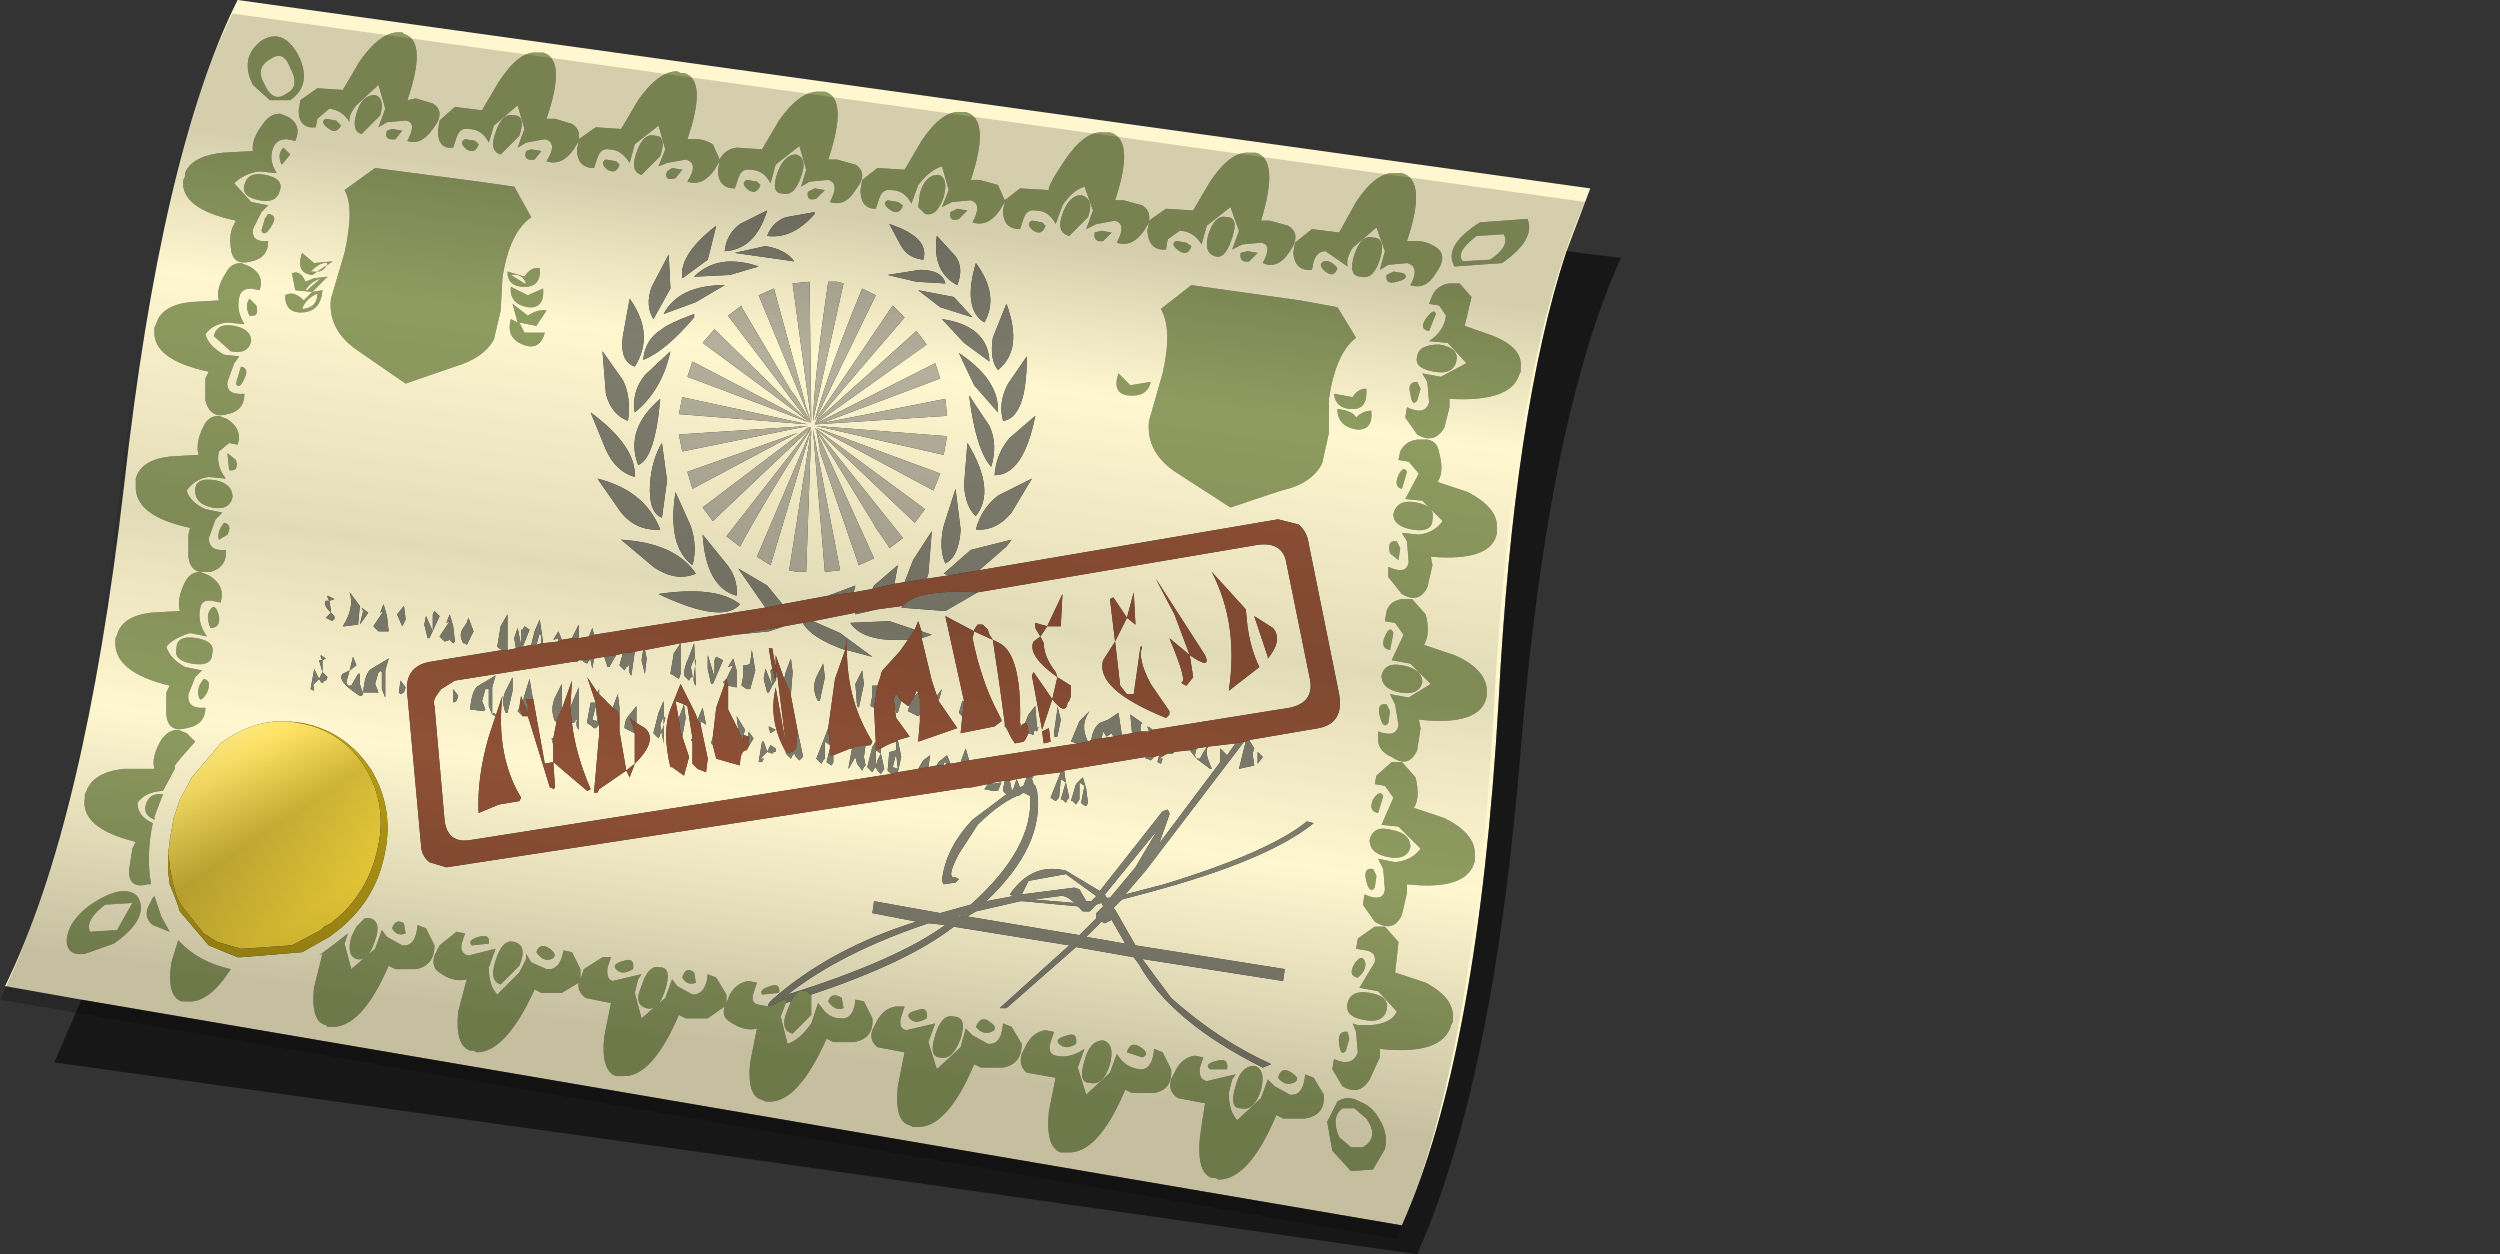 <?xml version="1.0" encoding="UTF-8" standalone="no"?>
<svg xmlns:xlink="http://www.w3.org/1999/xlink" height="36.95px" width="73.65px" xmlns="http://www.w3.org/2000/svg">
  <rect width="100%" height="100%" fill="#333333" stroke="none"/>
  <g transform="matrix(1.0, 0.0, 0.0, 1.0, 0.0, 0.0)">
    <use height="36.95" transform="matrix(1.0, 0.0, 0.0, 1.0, 0.0, 0.0)" width="47.75" xlink:href="#shape0"/>
  </g>
  <defs>
    <g id="shape0" transform="matrix(1.0, 0.0, 0.0, 1.0, 0.0, 0.0)">
      <path d="M40.85 8.1 L41.05 8.0 41.35 8.05 Q41.55 8.2 41.15 8.3 40.8 8.4 40.85 8.1 M43.1 7.7 L43.9 7.65 Q44.5 7.25 44.3 6.9 L43.5 6.95 Q42.85 7.45 43.1 7.7 M45.0 6.45 Q45.25 7.05 44.25 7.75 L42.85 7.85 Q42.5 7.25 43.6 6.55 L45.0 6.45 M41.1 5.1 L41.3 5.1 Q42.05 5.3 41.45 7.1 L41.7 7.1 Q42.0 7.1 42.25 7.25 42.7 7.5 42.3 8.05 42.0 8.55 41.55 8.4 41.85 7.85 41.45 7.75 L40.9 7.8 40.65 7.95 40.8 7.4 40.55 6.7 39.85 7.3 Q39.65 7.6 39.7 7.85 L39.05 7.4 Q38.8 7.4 38.7 7.7 L38.65 7.95 Q38.15 8.0 38.1 7.45 L38.15 7.15 38.65 6.75 39.45 6.85 39.95 5.95 Q40.55 5.05 41.1 5.1 M42.2 8.7 Q42.35 8.4 42.7 8.35 L43.0 8.35 43.35 8.75 43.15 9.6 44.0 9.9 Q44.85 10.25 44.8 10.8 L44.8 10.95 44.75 11.05 Q44.5 11.85 42.7 11.75 L42.7 12.0 42.55 12.6 Q42.25 13.1 41.75 12.8 L41.4 12.3 41.45 12.0 Q42.0 12.25 42.1 11.85 L42.05 11.25 41.9 11.0 42.45 11.1 43.2 10.7 42.65 10.1 42.1 10.05 Q42.55 9.75 42.6 9.3 L42.4 9.0 42.1 8.95 42.2 8.7 M42.0 9.4 Q42.25 9.05 42.3 9.25 L42.1 9.75 Q41.8 9.7 42.0 9.4 M42.9 10.65 Q42.8 11.05 42.25 10.95 41.65 10.85 41.75 10.5 41.8 10.15 42.4 10.15 43.0 10.25 42.9 10.65 M41.55 11.6 Q41.45 11.25 41.75 11.25 L41.85 11.45 41.75 11.8 Q41.6 12.0 41.55 11.6 M42.4 13.35 Q42.55 13.9 42.35 14.2 L43.25 14.5 Q44.1 14.95 44.1 15.5 L44.1 15.7 Q43.95 16.55 42.15 16.4 L42.2 16.65 42.05 17.3 Q41.8 17.8 41.3 17.5 L40.9 17.0 40.9 16.7 Q41.45 16.95 41.5 16.55 L41.45 15.95 41.3 15.7 41.8 15.75 Q42.25 15.7 42.5 15.35 L41.9 14.75 41.4 14.7 41.8 13.95 41.5 13.6 41.2 13.55 41.25 13.3 Q41.4 13.0 41.75 12.95 L42.05 12.95 Q42.35 13.0 42.4 13.35 M41.2 14.0 Q41.35 13.7 41.45 13.9 L41.3 14.4 Q41.05 14.35 41.2 14.0 M41.7 14.8 Q42.3 14.9 42.2 15.3 42.2 15.7 41.6 15.6 41.05 15.5 41.05 15.15 41.15 14.7 41.7 14.8 M41.2 16.5 L40.95 16.3 Q40.85 15.9 41.15 15.95 L41.25 16.15 41.2 16.5 M40.85 18.0 Q40.95 17.7 41.3 17.65 L41.6 17.65 42.0 18.1 Q42.15 18.65 41.95 19.0 L42.85 19.3 Q43.75 19.7 43.8 20.3 L43.8 20.5 Q43.65 21.4 41.8 21.2 L41.85 21.45 41.75 22.1 Q41.5 22.65 41.0 22.3 40.65 22.15 40.6 21.85 L40.6 21.55 Q41.15 21.75 41.2 21.35 L41.1 20.75 40.95 20.45 41.5 20.55 42.15 20.15 41.55 19.55 41.0 19.45 41.35 18.7 41.1 18.35 40.8 18.3 40.85 18.0 M41.3 19.6 Q41.9 19.7 41.9 20.1 41.8 20.5 41.25 20.4 40.7 20.3 40.7 19.9 40.8 19.5 41.3 19.6 M40.95 19.15 Q40.65 19.1 40.8 18.75 40.95 18.4 41.05 18.65 L40.95 19.15 M40.95 20.95 L40.9 21.3 Q40.75 21.5 40.65 21.1 40.55 20.7 40.85 20.75 L40.95 20.95 M41.7 22.9 Q41.85 23.5 41.65 23.8 L42.55 24.1 Q43.45 24.55 43.45 25.15 L43.45 25.35 Q43.25 26.25 41.45 26.05 L41.45 26.3 41.3 26.95 Q41.05 27.5 40.5 27.15 L40.15 26.65 40.2 26.35 Q40.75 26.6 40.8 26.2 L40.75 25.6 40.6 25.3 41.1 25.4 Q41.6 25.35 41.85 25.0 L41.2 24.35 40.7 24.3 41.05 23.5 40.8 23.15 40.5 23.1 40.55 22.85 41.0 22.45 41.3 22.45 41.7 22.9 M40.6 23.95 Q40.3 23.9 40.45 23.55 40.65 23.25 40.75 23.45 L40.6 23.95 M40.5 26.15 Q40.35 26.35 40.25 25.95 40.15 25.55 40.45 25.6 L40.55 25.8 40.5 26.15 M40.9 25.25 Q40.35 25.15 40.35 24.75 40.45 24.3 41.0 24.45 41.55 24.55 41.55 24.95 41.45 25.35 40.9 25.25 M41.2 27.75 L41.1 28.65 42.0 28.95 Q42.85 29.4 42.8 30.0 L42.8 30.1 42.75 30.2 Q42.5 31.1 40.65 30.9 L40.65 31.15 40.35 31.8 Q40.05 32.3 39.55 32.0 L39.25 31.5 39.3 31.2 Q39.85 31.45 40.0 31.0 L39.95 30.4 39.85 30.15 40.0 30.2 40.4 30.2 Q41.0 30.15 41.15 29.8 L40.6 29.2 40.05 29.1 40.5 28.35 Q40.55 28.05 40.25 28.0 L39.95 27.95 40.0 27.65 40.5 27.3 40.8 27.3 41.2 27.75 M40.8 33.85 L40.45 34.45 39.8 34.5 39.25 33.9 39.1 33.05 39.4 32.45 Q39.7 32.25 40.05 32.45 40.45 32.6 40.65 33.0 40.9 33.4 40.8 33.85 M34.95 7.15 L35.1 7.25 Q35.0 7.55 34.75 7.4 34.45 7.2 34.65 7.1 L34.95 7.15 M35.65 5.35 Q36.25 4.45 36.8 4.5 L37.0 4.5 Q37.7 4.7 37.15 6.5 L37.4 6.5 37.95 6.65 Q38.35 6.9 38.0 7.4 37.65 7.95 37.2 7.75 37.5 7.2 37.15 7.15 L36.6 7.2 36.3 7.35 36.5 6.8 36.25 6.1 35.55 6.65 35.4 7.2 Q35.15 6.8 34.75 6.8 L34.4 7.05 34.35 7.35 Q33.85 7.4 33.8 6.8 L33.85 6.55 33.7 6.8 Q33.35 7.3 32.9 7.15 33.2 6.6 32.85 6.5 L32.3 6.6 32.0 6.75 32.2 6.2 31.95 5.5 Q31.6 5.6 31.3 6.05 L31.1 6.6 Q30.9 6.2 30.5 6.2 30.25 6.15 30.15 6.45 L30.05 6.75 Q29.55 6.75 29.55 6.2 L29.6 5.95 29.45 6.2 Q29.1 6.7 28.65 6.55 28.95 6.0 28.6 5.9 L28.05 5.95 27.75 6.1 27.95 5.6 27.75 4.9 Q27.4 5.0 27.05 5.45 L26.85 6.0 Q26.65 5.6 26.25 5.6 26.0 5.55 25.9 5.85 L25.8 6.15 Q25.35 6.15 25.35 5.6 L25.4 5.3 25.85 4.95 26.65 5.0 27.15 4.15 Q27.75 3.25 28.3 3.3 L28.45 3.3 Q29.2 3.5 28.6 5.3 L28.85 5.3 29.4 5.45 29.6 5.9 30.05 5.55 30.9 5.6 Q30.85 5.5 31.35 4.75 31.95 3.85 32.5 3.9 L32.7 3.9 Q33.45 4.1 32.85 5.9 L33.1 5.9 33.65 6.05 Q33.9 6.2 33.85 6.5 L34.35 6.15 35.15 6.2 35.65 5.35 M35.1 8.4 L38.3 8.85 39.4 9.05 39.95 9.95 Q39.35 10.4 39.15 11.75 L39.15 12.75 38.95 13.65 Q38.65 14.25 37.75 14.45 L36.25 14.95 34.7 13.95 Q33.75 13.35 33.85 12.4 L34.25 11.0 Q34.55 9.7 34.2 9.1 L35.1 8.4 M30.4 6.5 L30.7 6.55 30.8 6.65 Q30.7 6.95 30.45 6.8 30.2 6.6 30.4 6.5 M31.5 6.95 Q31.1 6.85 31.3 6.3 31.5 5.75 31.85 5.75 32.25 5.85 32.05 6.4 L31.5 6.95 M32.5 7.1 Q32.2 7.15 32.25 6.85 L32.45 6.8 32.75 6.85 32.5 7.1 M33.25 11.65 Q32.75 11.6 32.95 11.0 L33.3 11.35 33.9 11.25 Q33.8 11.7 33.25 11.65 M35.8 7.55 Q35.45 7.45 35.6 6.9 35.8 6.3 36.15 6.4 36.5 6.4 36.3 7.0 36.1 7.65 35.8 7.55 M36.75 7.4 L37.05 7.45 36.8 7.7 Q36.5 7.75 36.55 7.45 L36.75 7.4 M39.0 7.7 Q39.2 7.65 39.4 7.9 39.3 8.2 39.05 8.0 38.8 7.8 39.0 7.7 M39.9 7.5 Q40.1 6.9 40.45 7.0 40.85 7.0 40.65 7.65 40.45 8.25 40.1 8.15 39.7 8.15 39.9 7.5 M40.4 12.1 Q40.45 12.7 39.95 12.65 39.4 12.55 39.4 12.05 39.85 12.1 39.95 12.3 40.15 12.1 40.4 12.1 M39.3 11.6 L39.85 11.7 Q40.0 11.45 40.25 11.45 40.3 12.05 39.85 12.05 39.35 12.05 39.3 11.6 M23.05 5.7 Q22.7 5.7 22.9 5.1 23.1 4.55 23.45 4.55 23.8 4.65 23.6 5.2 23.4 5.8 23.05 5.7 M23.8 5.65 L24.0 5.55 24.3 5.6 24.05 5.85 Q23.75 5.95 23.8 5.65 M22.3 5.35 L22.4 5.45 Q22.3 5.75 22.05 5.6 21.8 5.4 22.0 5.3 L22.3 5.35 M24.1 2.7 L24.3 2.7 Q25.0 2.9 24.4 4.7 L24.65 4.7 25.2 4.85 Q25.6 5.1 25.2 5.6 24.9 6.1 24.45 5.95 24.75 5.4 24.4 5.3 L23.85 5.35 23.6 5.5 23.75 5.0 23.55 4.3 22.85 4.85 22.7 5.4 Q22.5 5.0 22.1 5.0 21.85 4.95 21.75 5.25 L21.65 5.55 Q21.15 5.55 21.15 5.0 L21.2 4.75 21.05 5.0 Q20.7 5.5 20.25 5.35 20.6 4.8 20.2 4.7 L19.65 4.8 19.4 4.9 19.6 4.4 19.4 3.7 18.7 4.25 18.55 4.8 Q18.3 4.4 17.95 4.4 17.7 4.35 17.6 4.65 L17.5 4.95 Q17.0 4.95 17.0 4.4 L17.05 4.15 16.9 4.4 Q16.55 4.9 16.1 4.75 16.45 4.2 16.05 4.1 L15.5 4.2 15.25 4.35 15.45 3.8 15.25 3.1 14.55 3.7 14.4 4.2 Q14.2 3.8 13.8 3.8 13.55 3.75 13.45 4.05 L13.35 4.35 Q12.9 4.4 12.9 3.85 L12.95 3.55 13.4 3.15 14.2 3.25 14.7 2.4 Q15.3 1.5 15.8 1.55 L16.0 1.55 Q16.7 1.75 16.1 3.5 L16.35 3.5 16.85 3.65 Q17.1 3.8 17.05 4.1 L17.55 3.75 18.3 3.8 18.8 2.95 Q19.4 2.1 19.95 2.1 L20.05 2.15 20.15 2.15 Q20.85 2.35 20.25 4.1 L20.5 4.1 Q20.75 4.1 21.0 4.25 L21.2 4.7 Q21.35 4.4 21.7 4.35 L22.45 4.4 22.95 3.55 Q23.55 2.7 24.1 2.7 M27.05 6.1 L27.1 5.7 Q27.25 5.15 27.65 5.15 27.95 5.25 27.8 5.8 27.6 6.4 27.25 6.3 L27.05 6.1 M26.15 5.9 L26.45 5.95 26.6 6.05 Q26.5 6.35 26.25 6.2 25.95 6.0 26.15 5.9 M28.25 6.45 Q27.95 6.55 28.0 6.25 L28.2 6.15 28.5 6.2 28.25 6.45 M23.9 29.3 L23.9 29.9 23.35 30.45 Q22.95 30.35 23.2 29.75 L23.3 29.5 Q23.5 29.1 23.75 29.2 L23.9 29.3 M23.15 29.55 L23.0 29.95 23.2 30.75 Q23.55 30.65 23.9 30.15 L24.1 29.55 24.3 29.8 Q24.5 30.0 24.75 30.0 25.15 30.05 25.2 29.45 L25.45 29.5 25.7 30.0 Q25.75 30.6 25.15 30.7 L24.55 30.7 24.35 30.6 Q23.5 32.5 22.65 32.45 L22.55 32.45 22.45 32.4 Q22.0 32.3 22.1 31.3 L22.3 30.3 Q21.95 30.4 21.5 30.1 21.25 29.95 21.35 29.65 L20.85 30.0 20.2 30.0 20.0 29.9 Q19.2 31.75 18.35 31.7 L18.15 31.7 Q17.7 31.55 17.8 30.55 L18.0 29.55 17.25 29.4 Q17.0 29.2 17.05 28.95 L16.55 29.25 15.95 29.25 15.75 29.15 Q14.9 31.0 14.05 31.0 L13.95 30.95 13.85 30.95 Q13.4 30.8 13.5 29.8 L13.75 28.85 Q13.35 28.95 12.95 28.65 12.7 28.5 12.8 28.15 L12.95 27.85 13.45 27.45 13.7 27.5 13.6 27.8 Q13.55 28.1 13.8 28.15 L14.6 27.95 14.4 28.5 Q14.4 29.05 14.65 29.3 L15.3 28.65 15.5 28.25 15.5 28.1 15.65 28.35 16.1 28.55 Q16.5 28.6 16.6 28.0 L16.85 28.05 17.1 28.55 17.1 28.85 17.2 28.55 17.75 28.2 18.0 28.2 17.9 28.5 Q17.85 28.85 18.05 28.9 L18.9 28.7 18.8 28.85 18.7 29.25 18.9 30.0 19.6 29.4 19.8 28.85 19.95 29.05 20.4 29.3 Q20.8 29.3 20.85 28.7 L21.1 28.8 21.4 29.3 21.4 29.55 21.5 29.3 Q21.7 28.95 22.05 28.9 L22.3 28.95 22.2 29.25 Q22.1 29.55 22.35 29.6 L22.65 29.65 23.2 29.4 23.15 29.55 M10.65 3.95 Q10.35 3.85 10.5 3.35 10.65 2.8 11.05 2.8 11.35 2.9 11.2 3.4 L10.65 3.95 M11.4 3.85 L11.55 3.8 11.85 3.85 11.65 4.1 Q11.3 4.15 11.4 3.85 M11.75 0.95 L11.85 0.95 11.9 1.0 Q12.6 1.2 12.0 2.95 L12.25 2.9 12.75 3.05 Q13.15 3.3 12.75 3.8 12.4 4.3 12.0 4.15 12.3 3.6 11.95 3.55 L11.4 3.6 11.15 3.75 11.35 3.2 11.15 2.5 10.5 3.1 Q10.25 3.4 10.3 3.6 10.1 3.25 9.7 3.2 L9.35 3.5 9.3 3.75 Q8.8 3.8 8.8 3.25 L8.85 2.95 9.35 2.6 10.1 2.65 10.6 1.8 Q11.2 0.95 11.75 0.95 M19.9 5.25 Q19.55 5.35 19.65 5.05 L19.8 4.95 20.1 5.0 19.9 5.25 M18.25 4.85 Q18.15 5.15 17.9 5.0 17.65 4.8 17.85 4.7 L18.15 4.75 18.25 4.85 M19.3 4.0 Q19.65 4.0 19.45 4.6 L18.9 5.15 Q18.55 5.05 18.75 4.5 18.95 3.9 19.3 4.0 M15.65 4.4 L15.95 4.45 15.75 4.7 Q15.4 4.75 15.5 4.45 L15.65 4.4 M11.05 4.95 L14.1 5.35 15.15 5.5 15.65 6.4 Q15.0 6.85 14.8 8.2 L14.75 9.15 14.55 10.0 Q14.25 10.55 13.4 10.8 L11.95 11.3 10.5 10.3 Q9.65 9.7 9.75 8.8 L10.15 7.45 Q10.45 6.1 10.15 5.6 L11.05 4.95 M14.75 4.55 Q14.4 4.45 14.6 3.9 14.8 3.3 15.15 3.4 15.5 3.4 15.3 4.0 L14.75 4.55 M14.0 4.15 L14.1 4.25 Q14.0 4.55 13.75 4.4 13.5 4.2 13.7 4.1 L14.0 4.15 M16.0 8.5 Q16.05 9.1 15.55 9.05 15.0 8.95 15.05 8.45 L15.55 8.7 16.0 8.5 M15.45 8.45 Q14.95 8.45 14.95 8.0 L15.45 8.15 Q15.65 7.85 15.9 7.9 15.95 8.45 15.45 8.45 M15.5 8.35 Q15.4 8.05 15.05 8.1 L15.45 8.35 15.5 8.35 M15.45 9.8 L16.05 9.8 Q15.9 10.35 15.4 10.15 14.9 9.95 15.05 9.4 L15.25 9.5 15.1 8.95 15.55 9.3 Q15.85 9.1 16.1 9.15 L15.8 9.6 15.3 9.5 15.45 9.8 M7.95 2.95 L7.45 2.5 Q7.05 1.7 7.7 1.2 8.35 0.8 8.8 1.65 9.2 2.5 8.55 2.95 L7.95 2.95 M7.95 1.75 Q7.5 2.0 7.8 2.5 8.05 3.05 8.45 2.75 8.85 2.55 8.55 2.0 8.35 1.45 7.95 1.75 M8.0 6.65 Q7.8 7.0 7.7 6.8 L7.8 6.45 7.9 6.3 Q8.2 6.35 8.0 6.65 M4.55 9.65 L4.6 9.55 Q4.75 9.0 5.6 8.9 L6.45 8.85 Q6.35 8.5 6.65 8.05 6.8 7.75 7.1 7.75 L7.35 7.85 Q7.8 8.1 7.65 8.55 L7.4 8.5 Q7.1 8.5 7.05 8.75 6.95 9.15 7.2 9.55 L6.7 9.5 Q6.25 9.55 6.05 9.85 6.15 10.2 6.6 10.45 L7.05 10.5 6.9 10.7 6.7 11.25 Q6.65 11.65 7.2 11.6 7.2 12.1 6.7 12.2 6.2 12.35 6.05 11.8 L6.05 11.15 6.15 10.95 Q4.5 10.6 4.55 9.75 L4.55 9.65 M7.8 5.15 Q8.35 5.25 8.25 5.6 8.15 6.0 7.65 5.9 7.1 5.8 7.2 5.45 7.3 5.05 7.8 5.15 M8.35 4.35 L8.55 4.55 8.3 4.85 Q8.15 4.55 8.35 4.35 M9.9 3.55 L10.05 3.7 Q9.9 3.95 9.7 3.8 9.4 3.6 9.6 3.5 L9.9 3.55 M5.45 5.2 L5.45 5.1 Q5.65 4.6 6.55 4.5 L7.45 4.45 Q7.4 4.1 7.75 3.65 7.95 3.35 8.25 3.35 L8.5 3.45 Q8.9 3.7 8.7 4.15 L8.45 4.1 Q8.15 4.1 8.05 4.35 7.9 4.7 8.15 5.1 L7.65 5.05 Q7.2 5.1 6.9 5.4 L7.4 5.95 7.9 6.05 7.7 6.25 7.45 6.75 Q7.4 7.15 7.9 7.1 7.9 7.6 7.4 7.7 6.85 7.85 6.8 7.3 6.75 6.95 6.85 6.7 L6.95 6.5 Q5.3 6.15 5.4 5.3 L5.45 5.2 M8.6 8.05 Q8.85 7.95 9.0 8.3 L9.25 8.2 9.65 8.15 9.2 8.6 9.5 8.55 Q9.45 9.15 8.95 9.2 8.4 9.25 8.4 8.7 8.65 8.55 8.95 8.85 L9.2 8.6 8.7 8.55 8.6 8.05 M9.2 8.0 Q9.55 8.05 9.65 7.75 9.45 7.7 9.15 8.0 L9.2 8.0 M8.95 9.1 Q9.35 9.05 9.35 8.65 9.0 8.8 8.9 9.1 L8.95 9.1 M9.05 8.55 L9.45 8.2 Q9.15 8.3 9.0 8.55 L9.05 8.55 M9.25 7.75 L9.8 7.7 9.2 8.1 Q8.7 8.05 8.9 7.45 L9.25 7.75 M6.2 18.5 Q6.05 18.15 6.2 17.95 6.35 17.75 6.45 18.15 6.5 18.5 6.2 18.5 M5.9 16.85 L6.15 16.95 Q6.65 17.25 6.5 17.75 L6.25 17.7 Q5.95 17.65 5.9 17.9 5.8 18.35 6.1 18.75 L5.6 18.65 Q5.1 18.8 4.9 19.05 5.0 19.4 5.45 19.65 L5.95 19.75 5.75 19.95 5.55 20.45 Q5.5 20.9 6.05 20.85 6.05 21.35 5.5 21.45 4.95 21.6 4.9 21.05 L4.9 20.4 5.0 20.2 Q3.35 19.8 3.4 18.9 L3.4 18.8 3.45 18.7 Q3.6 18.15 4.45 18.05 L5.3 18.0 Q5.2 17.65 5.45 17.15 5.6 16.85 5.9 16.85 5.6 16.8 5.55 16.4 L5.55 15.75 5.6 15.55 Q3.95 15.2 4.0 14.3 L4.0 14.1 Q4.15 13.55 5.0 13.45 L5.85 13.4 Q5.75 13.05 6.0 12.55 6.15 12.25 6.45 12.25 L6.7 12.35 Q7.15 12.65 7.0 13.1 L6.75 13.05 6.45 13.3 Q6.35 13.7 6.65 14.1 L6.15 14.05 Q5.75 14.1 5.5 14.45 5.6 14.8 6.05 15.0 L6.55 15.1 6.35 15.3 6.15 15.85 Q6.15 16.25 6.65 16.2 6.7 16.7 6.2 16.85 L5.9 16.85 M6.45 15.9 Q6.4 15.75 6.5 15.55 L6.6 15.4 Q6.85 15.45 6.7 15.75 L6.45 15.9 M6.25 14.95 Q5.75 14.85 5.75 14.45 5.75 14.05 6.35 14.15 6.85 14.25 6.85 14.65 6.75 15.05 6.25 14.95 M6.75 13.85 L6.7 13.35 6.95 13.55 Q7.05 13.9 6.75 13.85 M7.2 11.15 Q7.05 11.5 6.95 11.3 L7.1 10.8 Q7.35 10.85 7.2 11.15 M6.9 9.6 Q7.4 9.7 7.4 10.05 7.3 10.45 6.8 10.35 L6.3 9.9 Q6.4 9.5 6.9 9.6 M7.35 8.8 L7.55 9.0 Q7.65 9.35 7.35 9.3 7.2 9.0 7.35 8.8 M4.8 23.4 L4.55 24.05 4.55 24.15 Q4.2 24.0 4.3 23.7 4.4 23.35 4.8 23.4 M2.5 23.5 L2.5 23.4 2.55 23.3 Q2.75 22.75 3.65 22.65 L4.55 22.65 Q4.45 22.3 4.75 21.8 4.95 21.5 5.25 21.5 L5.5 21.6 5.75 21.85 5.35 22.3 5.15 22.55 5.15 22.65 4.8 23.3 4.75 23.3 Q4.25 23.35 4.05 23.65 4.05 24.05 4.5 24.25 4.3 25.2 4.45 26.05 L4.35 26.05 Q3.8 26.2 3.8 25.65 L3.9 25.0 4.0 24.8 Q2.35 24.4 2.5 23.5 M5.85 20.5 Q5.8 20.35 5.9 20.15 L6.0 20.0 Q6.25 20.05 6.1 20.4 5.9 20.75 5.85 20.5 M5.2 19.1 Q5.2 18.7 5.8 18.8 6.35 18.9 6.25 19.25 6.25 19.65 5.65 19.55 5.1 19.45 5.2 19.1 M16.25 28.25 Q16.0 28.35 15.8 28.05 15.9 27.75 16.2 27.95 16.45 28.15 16.25 28.25 M19.6 29.15 Q19.4 29.8 19.05 29.7 18.65 29.6 18.9 29.05 19.1 28.4 19.45 28.5 19.8 28.5 19.6 29.15 M18.65 28.55 Q18.3 28.75 18.15 28.55 18.0 28.4 18.4 28.3 18.7 28.2 18.65 28.55 M14.4 27.8 L13.9 27.85 Q13.75 27.7 14.1 27.6 14.45 27.5 14.4 27.8 M11.05 27.7 Q10.85 28.35 10.5 28.25 10.2 28.15 10.35 27.6 L10.5 27.3 10.75 27.05 10.9 27.05 Q11.25 27.15 11.05 27.7 M10.25 27.5 L10.15 27.8 10.35 28.55 11.05 27.95 11.25 27.4 11.4 27.6 11.85 27.85 Q12.25 27.9 12.3 27.25 L12.55 27.35 12.8 27.85 Q12.8 28.45 12.25 28.55 L11.65 28.55 11.45 28.45 Q10.65 30.3 9.75 30.25 L9.65 30.25 9.6 30.2 Q9.15 30.1 9.25 29.1 L9.5 28.1 9.4 28.15 9.8 27.85 10.25 27.5 M11.95 27.5 Q11.7 27.6 11.55 27.35 11.65 27.05 11.9 27.2 L11.95 27.5 M14.6 28.3 Q14.8 27.65 15.15 27.75 15.55 27.85 15.3 28.45 L14.75 29.0 Q14.4 28.9 14.6 28.3 M5.55 29.5 L5.35 29.5 Q4.9 29.35 5.05 28.35 L5.25 27.7 Q5.85 28.35 6.8 28.55 6.15 29.55 5.55 29.5 M2.65 27.45 L3.45 27.4 3.9 26.6 3.1 26.65 Q2.5 27.1 2.65 27.45 M4.55 26.4 L4.75 27.0 5.0 27.45 4.5 27.25 Q4.25 27.05 4.35 26.75 L4.5 26.45 4.55 26.4 M2.75 26.6 Q3.2 26.3 3.6 26.25 4.0 26.25 4.1 26.5 4.35 27.1 3.35 27.8 L2.5 28.1 Q2.1 28.15 2.0 27.9 1.9 27.65 2.1 27.25 2.35 26.85 2.75 26.6 M40.0 28.8 Q39.7 28.75 39.9 28.4 40.1 28.1 40.2 28.3 40.3 28.55 40.0 28.8 M39.75 30.6 L39.65 30.95 Q39.5 31.15 39.45 30.75 39.4 30.35 39.7 30.4 L39.75 30.6 M39.7 29.55 Q39.8 29.15 40.35 29.25 40.95 29.35 40.85 29.75 40.75 30.15 40.2 30.05 39.6 29.95 39.7 29.55 M31.2 30.75 Q31.05 30.6 31.45 30.5 31.75 30.4 31.7 30.75 31.4 30.95 31.2 30.75 M31.05 30.4 L30.95 30.7 Q30.85 31.05 31.1 31.1 31.5 31.2 31.95 30.9 L31.75 31.45 32.0 32.25 32.7 31.6 32.9 31.05 33.05 31.25 Q33.25 31.45 33.55 31.5 33.95 31.55 34.0 30.9 L34.25 31.0 34.5 31.5 Q34.55 32.1 34.0 32.2 L33.35 32.2 33.15 32.1 Q32.35 34.0 31.45 33.95 L31.25 33.95 Q30.8 33.8 30.9 32.75 L31.1 31.75 30.25 31.6 Q30.0 31.4 30.1 31.05 L30.25 30.75 Q30.45 30.4 30.8 30.35 L31.05 30.4 M34.5 31.8 L34.65 31.5 Q34.85 31.15 35.2 31.1 L35.45 31.15 35.35 31.45 Q35.3 31.8 35.55 31.85 L36.4 31.65 36.3 31.8 36.2 32.2 Q36.2 32.75 36.45 33.0 L37.15 32.35 37.35 31.8 37.55 32.0 38.0 32.25 Q38.4 32.3 38.45 31.65 L38.7 31.75 39.0 32.25 Q39.05 32.85 38.45 32.95 L37.8 32.95 37.6 32.85 Q36.8 34.75 35.9 34.75 L35.8 34.7 35.7 34.7 Q35.25 34.55 35.35 33.5 L35.5 32.5 34.7 32.35 Q34.4 32.15 34.5 31.8 M33.2 31.0 Q33.3 30.65 33.6 30.85 33.9 31.05 33.65 31.15 L33.2 31.0 M32.1 31.9 Q31.75 31.9 31.95 31.25 32.1 30.65 32.5 30.65 32.85 30.75 32.7 31.35 32.5 32.0 32.1 31.9 M38.1 31.9 Q37.85 32.0 37.65 31.75 37.75 31.4 38.05 31.6 38.35 31.8 38.1 31.9 M39.45 33.5 L39.8 33.8 40.15 33.8 Q40.65 33.5 40.25 32.95 L39.9 32.65 39.55 32.65 Q39.2 32.9 39.45 33.5 M37.15 32.1 Q36.95 32.75 36.55 32.65 36.2 32.65 36.4 32.0 36.55 31.4 36.95 31.4 37.3 31.5 37.15 32.1 M35.85 31.25 Q36.2 31.15 36.15 31.5 L35.65 31.5 Q35.45 31.35 35.85 31.25 M25.85 30.05 Q26.05 29.7 26.4 29.65 L26.65 29.65 26.55 29.95 Q26.45 30.3 26.7 30.35 L27.55 30.15 27.35 30.7 27.6 31.5 28.3 30.85 28.45 30.3 28.65 30.5 29.1 30.75 Q29.5 30.8 29.55 30.15 L29.8 30.25 30.1 30.75 Q30.1 31.35 29.55 31.45 L28.9 31.45 28.7 31.35 Q27.9 33.25 27.0 33.2 L26.9 33.2 26.8 33.15 Q26.35 33.05 26.45 32.0 L26.65 31.0 25.85 30.85 Q25.6 30.65 25.7 30.35 L25.85 30.05 M27.05 29.75 Q27.35 29.65 27.3 30.0 26.95 30.2 26.8 30.0 26.65 29.85 27.05 29.75 M28.3 30.6 Q28.05 31.25 27.7 31.15 27.35 31.15 27.55 30.5 27.75 29.85 28.1 29.95 28.5 29.95 28.3 30.6 M29.2 30.4 Q28.95 30.5 28.75 30.25 28.9 29.9 29.15 30.1 29.45 30.3 29.2 30.4 M22.7 29.05 Q23.0 28.95 22.95 29.25 L22.45 29.3 Q22.35 29.15 22.7 29.05 M20.5 28.95 Q20.25 29.05 20.1 28.8 20.2 28.45 20.45 28.65 L20.5 28.95 M24.4 29.5 Q24.5 29.2 24.8 29.4 L24.85 29.7 Q24.6 29.8 24.4 29.5" fill="#8f9c60" fill-rule="evenodd" stroke="none"/>
      <path d="M41.1 5.1 Q40.55 5.05 39.95 5.95 L39.45 6.85 38.65 6.75 38.15 7.15 38.1 7.45 Q38.15 8.0 38.65 7.95 L38.7 7.7 Q38.8 7.4 39.05 7.4 L39.7 7.85 Q39.65 7.6 39.85 7.3 L40.55 6.7 40.8 7.4 40.65 7.95 40.9 7.8 41.45 7.75 Q41.85 7.85 41.55 8.4 42.0 8.55 42.3 8.05 42.7 7.5 42.25 7.25 42.0 7.1 41.7 7.1 L41.45 7.1 Q42.05 5.3 41.3 5.1 L41.1 5.1 M45.0 6.45 L43.6 6.55 Q42.5 7.25 42.85 7.85 L44.25 7.75 Q45.25 7.05 45.0 6.45 M43.1 7.7 Q42.85 7.45 43.5 6.95 L44.3 6.9 Q44.5 7.25 43.9 7.65 L43.1 7.7 M40.85 8.1 Q40.8 8.4 41.15 8.3 41.55 8.2 41.35 8.05 L41.05 8.0 40.85 8.1 M41.55 11.6 Q41.6 12.0 41.75 11.8 L41.85 11.45 41.75 11.25 Q41.45 11.25 41.55 11.6 M42.9 10.65 Q43.0 10.25 42.4 10.15 41.8 10.15 41.75 10.5 41.65 10.85 42.25 10.95 42.8 11.05 42.9 10.65 M42.0 9.4 Q41.8 9.7 42.1 9.75 L42.3 9.25 Q42.25 9.05 42.0 9.4 M42.2 8.7 L42.1 8.95 42.4 9.0 42.6 9.3 Q42.55 9.75 42.1 10.05 L42.65 10.1 43.2 10.7 42.45 11.1 41.9 11.0 42.05 11.25 42.1 11.85 Q42.0 12.25 41.45 12.0 L41.4 12.3 41.75 12.8 Q42.25 13.1 42.55 12.6 L42.7 12.0 42.7 11.75 Q44.5 11.85 44.75 11.05 L44.8 10.95 44.8 10.8 Q44.85 10.25 44.0 9.9 L43.15 9.6 43.35 8.75 43.0 8.35 42.7 8.35 Q42.35 8.4 42.2 8.7 M2.4 29.45 L0.15 29.05 Q2.5 24.25 3.65 14.35 4.75 4.5 7.0 0.0 L46.85 5.55 46.15 7.4 Q44.6 12.1 44.15 20.65 43.55 31.05 41.3 36.1 L2.4 29.45 M40.8 33.85 Q40.9 33.4 40.65 33.0 40.45 32.6 40.05 32.45 39.7 32.25 39.4 32.45 L39.1 33.05 39.25 33.9 39.8 34.5 40.45 34.45 40.8 33.85 M41.2 27.75 L40.8 27.3 40.5 27.3 40.0 27.65 39.95 27.95 40.25 28.0 Q40.55 28.05 40.5 28.35 L40.05 29.1 40.6 29.2 41.15 29.8 Q41.0 30.15 40.4 30.2 L40.0 30.2 39.85 30.15 39.95 30.4 40.0 31.0 Q39.85 31.45 39.3 31.2 L39.25 31.5 39.55 32.0 Q40.05 32.3 40.35 31.8 L40.65 31.15 40.65 30.9 Q42.5 31.1 42.75 30.2 L42.8 30.1 42.8 30.0 Q42.85 29.4 42.0 28.95 L41.1 28.65 41.2 27.75 M40.9 25.25 Q41.45 25.35 41.55 24.95 41.55 24.55 41.0 24.45 40.45 24.3 40.35 24.75 40.35 25.15 40.9 25.25 M40.5 26.15 L40.55 25.8 40.45 25.6 Q40.15 25.55 40.25 25.95 40.35 26.35 40.5 26.15 M40.6 23.95 L40.75 23.45 Q40.65 23.25 40.45 23.55 40.3 23.9 40.6 23.95 M41.7 22.9 L41.3 22.45 41.0 22.45 40.55 22.85 40.5 23.1 40.8 23.15 41.05 23.5 40.7 24.3 41.2 24.35 41.85 25.0 Q41.6 25.35 41.1 25.4 L40.6 25.3 40.75 25.6 40.8 26.2 Q40.75 26.6 40.2 26.35 L40.15 26.65 40.5 27.15 Q41.05 27.5 41.3 26.95 L41.45 26.3 41.45 26.05 Q43.25 26.25 43.45 25.35 L43.45 25.15 Q43.45 24.55 42.55 24.1 L41.65 23.8 Q41.85 23.5 41.7 22.9 M40.95 20.95 L40.85 20.75 Q40.55 20.7 40.65 21.1 40.75 21.5 40.9 21.3 L40.95 20.95 M40.95 19.15 L41.05 18.65 Q40.95 18.4 40.8 18.75 40.65 19.1 40.95 19.15 M41.3 19.6 Q40.8 19.5 40.7 19.9 40.7 20.3 41.25 20.4 41.8 20.5 41.9 20.1 41.9 19.7 41.3 19.6 M40.85 18.0 L40.8 18.3 41.1 18.35 41.35 18.7 41.0 19.45 41.55 19.55 42.15 20.15 41.5 20.55 40.95 20.45 41.1 20.75 41.2 21.35 Q41.15 21.75 40.6 21.55 L40.6 21.85 Q40.65 22.15 41.0 22.3 41.5 22.65 41.75 22.1 L41.85 21.45 41.8 21.2 Q43.65 21.4 43.8 20.5 L43.8 20.3 Q43.75 19.7 42.85 19.3 L41.95 19.0 Q42.15 18.65 42.0 18.1 L41.6 17.65 41.3 17.65 Q40.95 17.7 40.85 18.0 M41.2 16.5 L41.25 16.15 41.15 15.95 Q40.85 15.9 40.95 16.3 L41.2 16.5 M41.7 14.8 Q41.15 14.7 41.05 15.15 41.05 15.5 41.6 15.6 42.2 15.7 42.2 15.3 42.3 14.9 41.7 14.8 M41.2 14.0 Q41.05 14.35 41.3 14.4 L41.45 13.9 Q41.35 13.7 41.2 14.0 M42.4 13.35 Q42.35 13.0 42.05 12.95 L41.75 12.95 Q41.4 13.0 41.25 13.3 L41.2 13.55 41.5 13.6 41.8 13.95 41.4 14.7 41.9 14.75 42.5 15.35 Q42.25 15.7 41.8 15.75 L41.3 15.7 41.45 15.95 41.5 16.55 Q41.45 16.95 40.9 16.7 L40.9 17.0 41.3 17.5 Q41.8 17.8 42.05 17.3 L42.2 16.65 42.15 16.4 Q43.95 16.55 44.1 15.7 L44.1 15.5 Q44.1 14.95 43.25 14.5 L42.35 14.2 Q42.55 13.9 42.4 13.35 M35.65 5.35 L35.15 6.2 34.35 6.15 33.85 6.5 Q33.9 6.2 33.65 6.05 L33.1 5.9 32.85 5.9 Q33.45 4.1 32.7 3.9 L32.5 3.9 Q31.95 3.85 31.35 4.75 30.85 5.5 30.9 5.6 L30.05 5.55 29.6 5.9 29.4 5.45 28.85 5.3 28.6 5.3 Q29.2 3.5 28.45 3.3 L28.3 3.3 Q27.75 3.25 27.15 4.15 L26.65 5.0 25.85 4.95 25.4 5.3 25.35 5.6 Q25.35 6.15 25.8 6.15 L25.9 5.85 Q26.0 5.55 26.25 5.6 26.65 5.6 26.85 6.0 L27.05 5.45 Q27.4 5.0 27.75 4.9 L27.95 5.6 27.75 6.1 28.05 5.95 28.6 5.9 Q28.95 6.0 28.65 6.55 29.1 6.7 29.45 6.2 L29.6 5.95 29.55 6.2 Q29.55 6.75 30.05 6.75 L30.15 6.45 Q30.25 6.15 30.5 6.2 30.9 6.2 31.1 6.6 L31.3 6.05 Q31.6 5.6 31.95 5.5 L32.2 6.2 32.0 6.75 32.3 6.6 32.85 6.5 Q33.2 6.6 32.9 7.15 33.35 7.3 33.7 6.8 L33.85 6.55 33.8 6.8 Q33.85 7.4 34.35 7.35 L34.4 7.05 34.75 6.8 Q35.15 6.8 35.4 7.2 L35.55 6.65 36.25 6.1 36.5 6.8 36.3 7.35 36.6 7.2 37.15 7.15 Q37.5 7.2 37.2 7.75 37.65 7.95 38.0 7.4 38.35 6.9 37.95 6.65 L37.4 6.5 37.15 6.5 Q37.7 4.7 37.0 4.5 L36.8 4.5 Q36.25 4.45 35.65 5.35 M34.95 7.15 L34.65 7.1 Q34.45 7.2 34.75 7.4 35.0 7.55 35.1 7.25 L34.95 7.15 M35.1 8.4 L34.2 9.1 Q34.55 9.7 34.25 11.0 L33.85 12.4 Q33.75 13.35 34.7 13.95 L36.25 14.95 37.75 14.45 Q38.65 14.25 38.95 13.65 L39.15 12.75 39.15 11.75 Q39.35 10.4 39.95 9.95 L39.4 9.05 38.3 8.85 35.1 8.4 M32.5 7.1 L32.75 6.85 32.45 6.8 32.25 6.85 Q32.2 7.15 32.5 7.1 M31.5 6.95 L32.05 6.4 Q32.25 5.85 31.85 5.75 31.5 5.75 31.3 6.3 31.1 6.85 31.5 6.95 M30.4 6.5 Q30.2 6.6 30.45 6.8 30.7 6.95 30.8 6.65 L30.7 6.55 30.4 6.5 M33.25 11.65 Q33.8 11.7 33.9 11.25 L33.3 11.35 32.95 11.0 Q32.75 11.6 33.25 11.65 M39.9 7.5 Q39.7 8.15 40.1 8.15 40.45 8.25 40.65 7.65 40.85 7.0 40.45 7.0 40.1 6.9 39.9 7.5 M39.0 7.7 Q38.8 7.8 39.05 8.0 39.3 8.2 39.4 7.9 39.2 7.65 39.0 7.7 M36.75 7.4 L36.55 7.45 Q36.5 7.75 36.8 7.7 L37.05 7.45 36.75 7.4 M35.8 7.55 Q36.1 7.65 36.3 7.0 36.5 6.4 36.15 6.4 35.8 6.3 35.6 6.9 35.45 7.45 35.8 7.55 M39.3 11.6 Q39.35 12.05 39.85 12.05 40.3 12.05 40.25 11.45 40.0 11.45 39.85 11.7 L39.3 11.6 M40.4 12.1 Q40.15 12.1 39.95 12.3 39.85 12.1 39.4 12.05 39.4 12.55 39.95 12.65 40.45 12.7 40.4 12.1 M26.15 5.9 Q25.95 6.0 26.25 6.2 26.5 6.35 26.6 6.05 L26.45 5.95 26.15 5.9 M27.05 6.1 L27.25 6.3 Q27.6 6.4 27.8 5.8 27.95 5.25 27.65 5.15 27.25 5.15 27.1 5.7 L27.05 6.1 M24.1 2.7 Q23.55 2.7 22.95 3.55 L22.45 4.4 21.7 4.35 Q21.35 4.4 21.2 4.7 L21.0 4.25 Q20.75 4.1 20.5 4.1 L20.25 4.1 Q20.85 2.35 20.15 2.15 L20.05 2.15 19.95 2.1 Q19.4 2.1 18.8 2.95 L18.3 3.8 17.55 3.75 17.05 4.1 Q17.1 3.8 16.85 3.65 L16.35 3.5 16.1 3.5 Q16.7 1.75 16.0 1.55 L15.8 1.55 Q15.3 1.5 14.7 2.4 L14.2 3.25 13.4 3.15 12.95 3.55 12.9 3.85 Q12.9 4.4 13.35 4.35 L13.45 4.05 Q13.55 3.75 13.8 3.8 14.2 3.8 14.4 4.2 L14.55 3.7 15.25 3.1 15.45 3.8 15.25 4.35 15.5 4.2 16.05 4.1 Q16.45 4.2 16.1 4.75 16.55 4.9 16.9 4.4 L17.05 4.15 17.0 4.4 Q17.0 4.95 17.5 4.95 L17.6 4.65 Q17.7 4.35 17.95 4.4 18.3 4.4 18.55 4.8 L18.7 4.25 19.4 3.7 19.6 4.4 19.4 4.9 19.65 4.8 20.2 4.7 Q20.6 4.8 20.25 5.35 20.7 5.5 21.05 5.0 L21.2 4.75 21.15 5.0 Q21.15 5.55 21.65 5.55 L21.75 5.25 Q21.85 4.95 22.1 5.0 22.5 5.0 22.7 5.4 L22.85 4.85 23.55 4.3 23.75 5.0 23.6 5.5 23.85 5.35 24.4 5.3 Q24.75 5.4 24.45 5.95 24.9 6.1 25.2 5.6 25.6 5.1 25.2 4.85 L24.65 4.7 24.4 4.7 Q25.0 2.9 24.3 2.7 L24.1 2.7 M22.3 5.35 L22.0 5.3 Q21.8 5.4 22.05 5.6 22.3 5.75 22.4 5.45 L22.3 5.35 M23.8 5.65 Q23.75 5.95 24.05 5.85 L24.3 5.6 24.0 5.55 23.8 5.65 M23.05 5.7 Q23.4 5.8 23.6 5.2 23.8 4.65 23.45 4.55 23.1 4.55 22.9 5.1 22.7 5.7 23.05 5.7 M24.0 6.3 L24.0 6.25 23.15 6.4 Q22.75 6.55 22.6 6.95 23.35 7.05 24.0 6.3 M23.35 8.35 L23.9 12.4 23.85 8.3 23.35 8.35 M24.4 8.3 Q24.0 11.0 23.95 12.4 L24.85 8.35 24.65 8.3 24.4 8.3 M20.45 8.15 L21.5 8.1 22.35 7.85 Q21.15 7.45 20.45 8.15 M20.5 8.9 L21.35 8.4 Q20.0 8.4 19.55 9.25 L20.5 8.9 M20.85 7.65 L21.1 6.65 Q20.0 7.5 20.1 8.2 L20.85 7.65 M22.55 7.25 L21.65 7.45 23.4 7.7 Q23.15 7.35 22.55 7.25 M22.6 6.2 L21.8 6.6 Q21.4 6.9 21.35 7.4 22.25 7.35 22.6 6.2 M21.85 9.05 L21.85 9.0 21.45 9.3 23.8 12.4 21.05 9.7 20.7 10.1 22.8 11.65 23.8 12.4 23.9 12.45 23.7 11.85 23.7 11.8 22.8 8.5 22.35 8.7 23.9 12.45 23.45 11.7 23.3 11.5 21.85 9.05 M20.25 11.1 L23.85 12.45 20.4 10.65 20.25 11.1 M20.45 9.35 L20.45 9.25 Q19.65 9.55 19.5 9.7 19.0 10.0 18.95 10.6 19.6 10.35 20.45 9.35 M28.25 6.45 L28.5 6.2 28.2 6.15 28.0 6.25 Q27.95 6.55 28.25 6.45 M26.15 8.1 L27.0 8.3 27.85 8.35 Q27.75 7.95 27.1 7.95 L26.15 8.1 M26.55 7.25 Q26.75 7.6 27.2 7.65 27.4 7.0 26.2 6.6 L26.55 7.25 M27.05 8.55 L27.7 9.05 28.65 9.35 28.1 8.75 27.05 8.55 M28.2 8.4 Q28.4 7.9 28.15 7.55 L27.6 6.95 Q27.45 8.0 28.2 8.4 M25.4 8.5 Q24.45 10.8 24.0 12.4 L25.8 8.7 25.4 8.5 M27.55 10.7 L24.0 12.5 24.05 12.5 24.25 12.45 27.7 11.15 27.55 10.7 M27.0 9.75 L24.05 12.4 24.0 12.5 27.3 10.15 27.0 9.75 M29.25 9.95 Q29.15 10.6 29.4 10.9 30.15 10.3 29.65 8.95 L29.25 9.95 M28.25 10.4 L28.7 11.35 29.4 12.15 Q29.45 11.2 28.25 10.4 M27.85 11.75 L24.05 12.5 27.9 12.25 27.85 11.75 M28.75 7.75 Q28.35 9.1 29.0 9.5 29.45 8.7 28.75 7.75 M30.25 10.5 L29.7 11.3 Q29.4 11.85 29.55 12.4 30.25 12.3 30.25 10.5 M28.4 10.1 L29.15 10.65 Q29.1 9.6 27.75 9.4 L28.4 10.1 M26.3 9.0 L24.1 12.25 24.05 12.4 24.85 11.45 26.65 9.35 26.3 9.0 M28.4 14.3 Q28.45 14.95 28.75 15.2 29.35 14.45 28.5 13.05 L28.4 14.3 M29.2 13.75 Q29.4 13.1 29.15 12.55 L28.55 11.65 Q28.75 13.25 29.2 13.75 M29.75 12.9 Q29.35 13.35 29.3 14.0 30.15 14.0 30.5 12.25 L29.75 12.9 M26.95 15.4 L27.25 15.0 24.0 12.6 25.75 15.45 25.8 15.55 26.15 16.05 26.2 16.15 26.6 15.85 24.0 12.6 26.95 15.4 M27.7 13.95 L24.05 12.6 27.5 14.45 27.7 13.95 M27.3 17.05 L27.35 16.9 27.45 15.65 26.9 16.5 26.65 17.15 26.35 17.2 26.45 16.65 25.75 17.25 25.7 17.35 25.15 17.45 25.2 17.25 24.4 17.55 23.05 17.8 22.6 17.25 21.75 16.75 22.55 17.9 17.5 18.7 17.45 18.5 17.35 18.75 17.05 18.8 17.05 18.4 16.85 18.8 16.55 18.85 16.45 18.6 16.3 18.85 16.45 18.8 16.45 18.9 16.0 18.95 15.9 18.25 15.75 18.6 15.65 19.0 15.4 19.05 15.6 18.55 15.45 18.45 15.4 18.55 15.35 18.55 15.35 19.0 15.25 18.5 15.15 18.8 15.2 19.1 14.95 19.15 14.95 18.1 14.75 18.45 14.65 19.05 14.7 19.1 14.8 19.15 12.65 19.5 Q11.9 19.65 12.0 20.45 L12.4 24.85 Q12.4 25.2 12.65 25.4 L13.15 25.55 28.5 23.2 28.6 23.2 29.1 23.1 29.0 23.25 29.25 23.3 29.4 23.3 29.5 23.05 29.2 23.1 29.3 23.05 29.6 23.0 29.55 23.25 29.55 23.3 29.65 23.4 28.65 24.15 Q27.85 25.0 27.75 25.95 L27.8 26.05 28.15 26.0 28.25 25.9 28.15 25.85 Q27.85 25.9 28.25 25.15 L28.8 24.3 Q29.4 23.7 29.95 23.45 L30.0 23.45 30.15 23.35 30.35 23.45 Q30.45 25.0 28.6 26.65 L27.7 26.9 25.75 26.55 25.7 26.9 27.0 27.15 Q24.45 27.95 22.75 29.45 L22.7 29.5 Q22.6 29.6 22.65 29.65 L22.35 29.6 Q22.1 29.55 22.2 29.25 L22.3 28.95 22.05 28.9 Q21.7 28.95 21.5 29.3 L21.4 29.55 21.4 29.3 21.1 28.8 20.85 28.7 Q20.8 29.3 20.4 29.3 L19.95 29.05 19.8 28.85 19.6 29.4 18.9 30.0 18.7 29.25 18.8 28.85 18.9 28.7 18.05 28.9 Q17.85 28.85 17.9 28.5 L18.0 28.2 17.75 28.2 17.2 28.55 17.1 28.85 17.1 28.55 16.85 28.05 16.6 28.0 Q16.5 28.6 16.1 28.55 L15.65 28.35 15.5 28.1 15.5 28.25 15.3 28.65 14.65 29.3 Q14.4 29.05 14.4 28.5 L14.6 27.95 13.8 28.15 Q13.55 28.1 13.6 27.8 L13.7 27.5 13.45 27.45 12.95 27.85 12.8 28.15 Q12.7 28.5 12.95 28.65 13.35 28.95 13.75 28.85 L13.5 29.8 Q13.4 30.8 13.85 30.95 L13.95 30.95 14.05 31.0 Q14.9 31.0 15.75 29.15 L15.95 29.25 16.55 29.25 17.05 28.95 Q17.0 29.2 17.25 29.4 L18.0 29.55 17.8 30.55 Q17.7 31.55 18.15 31.7 L18.35 31.7 Q19.2 31.75 20.0 29.9 L20.2 30.0 20.85 30.0 21.35 29.65 Q21.25 29.95 21.5 30.1 21.95 30.4 22.3 30.3 L22.1 31.3 Q22.0 32.3 22.45 32.4 L22.55 32.45 22.65 32.45 Q23.5 32.5 24.35 30.6 L24.55 30.7 25.15 30.7 Q25.75 30.6 25.7 30.0 L25.45 29.5 25.2 29.45 Q25.15 30.05 24.75 30.0 24.5 30.0 24.3 29.8 L24.1 29.55 23.9 30.15 Q23.55 30.65 23.2 30.75 L23.0 29.95 23.15 29.55 23.3 29.5 23.2 29.75 Q22.95 30.35 23.35 30.45 L23.9 29.9 23.9 29.3 Q26.75 28.35 28.1 27.3 L31.5 27.85 29.45 29.7 29.65 29.7 31.7 27.9 33.4 28.2 33.55 28.4 Q34.5 30.1 37.2 31.45 L37.45 31.35 Q35.9 30.65 34.5 29.4 L33.65 28.25 37.8 28.9 37.85 28.55 33.45 27.85 32.85 26.8 32.8 26.75 33.05 26.5 33.8 26.3 Q37.35 25.35 38.7 24.25 L38.5 24.2 Q37.4 25.1 34.3 26.05 L33.15 26.35 33.75 25.65 36.65 21.85 36.7 21.85 36.5 22.65 36.95 22.55 36.9 22.2 36.95 22.05 36.8 21.8 38.85 21.45 Q39.6 21.3 39.45 20.45 L38.55 16.0 Q38.5 15.65 38.25 15.45 L37.65 15.3 28.85 16.8 28.9 16.75 29.65 16.1 29.8 15.9 28.6 16.2 27.8 16.9 27.95 16.95 27.3 17.05 M26.6 17.85 L26.55 17.9 27.85 18.0 28.8 17.45 37.05 16.05 Q37.8 15.95 37.9 16.6 L38.6 20.05 Q38.7 20.7 38.0 20.85 L33.95 21.5 33.9 21.45 33.8 21.4 33.85 21.55 33.6 21.55 33.6 21.35 33.65 21.3 33.3 21.05 33.35 21.6 33.05 21.65 32.95 21.0 32.65 21.2 32.4 21.3 Q32.2 21.45 32.15 21.8 L32.05 21.85 Q31.8 21.35 32.1 20.95 L31.8 21.25 31.55 21.85 31.75 21.9 28.55 22.4 28.45 22.05 28.3 22.45 28.0 22.5 27.9 22.25 27.65 22.45 27.6 22.55 27.35 22.6 27.4 22.25 27.2 22.4 27.05 22.65 26.45 22.75 26.55 22.3 26.45 21.8 26.8 21.7 26.4 21.15 26.35 20.8 26.4 21.0 26.45 21.0 26.55 20.65 26.75 20.8 26.8 20.75 26.75 20.95 27.05 21.1 27.1 21.05 27.1 21.25 27.05 21.85 28.2 21.45 27.65 20.65 27.75 20.3 27.6 20.5 27.45 20.05 27.15 18.8 27.45 18.7 27.15 18.6 27.05 18.3 26.95 18.55 26.2 18.3 25.05 18.35 Q25.35 18.8 26.2 18.85 L26.75 18.85 26.5 19.2 26.0 19.75 25.95 19.85 25.95 19.9 25.85 20.2 25.7 20.2 25.7 20.5 25.65 20.75 25.65 20.8 25.75 20.85 25.8 21.85 25.7 22.0 25.55 22.6 25.7 22.75 25.75 22.65 25.8 22.6 25.85 22.7 25.95 22.8 26.05 22.65 25.95 22.2 25.95 22.05 Q26.2 21.9 26.4 21.85 L26.4 22.1 26.25 22.15 26.2 22.15 26.15 22.7 26.25 22.8 13.85 24.75 Q13.2 24.85 13.1 24.2 L12.8 20.8 Q12.75 20.65 12.85 20.5 L13.0 20.3 13.4 20.05 16.85 19.5 17.0 19.5 17.05 19.45 17.15 19.45 17.2 19.5 17.3 19.55 17.35 19.45 17.4 19.45 17.45 19.7 17.5 19.4 17.8 19.35 17.9 19.65 17.95 19.65 18.15 19.3 18.35 19.25 18.25 19.6 18.4 19.75 18.45 19.65 18.5 19.65 18.5 19.6 18.55 19.6 Q18.5 19.8 18.6 19.9 L18.7 19.2 18.95 19.15 18.9 19.45 19.0 19.85 19.05 19.4 19.0 19.15 20.05 18.95 21.65 18.7 22.65 18.6 23.1 18.45 23.65 18.35 Q23.9 18.8 24.9 19.15 L24.6 20.0 24.4 21.45 24.05 22.35 24.2 22.5 24.25 22.4 24.3 22.35 24.3 21.85 24.45 21.95 24.45 22.05 24.35 22.45 24.5 22.55 24.55 22.45 24.55 22.25 25.05 22.05 25.1 22.05 25.0 22.6 25.0 22.65 25.2 22.3 25.25 22.5 25.4 22.7 25.45 22.6 25.5 22.55 25.45 22.3 25.5 21.95 25.2 22.0 25.65 21.95 25.7 21.85 Q24.95 20.65 24.95 19.15 L25.7 19.35 24.95 18.8 24.75 18.65 23.95 18.3 25.2 18.05 25.2 18.1 25.85 17.95 26.6 17.85 M20.05 18.95 L19.85 19.25 19.75 19.85 19.85 19.9 20.0 20.0 20.05 19.85 20.05 18.95 M27.85 16.6 Q28.25 16.4 28.3 15.6 L28.15 14.4 27.8 15.5 Q27.65 16.15 27.85 16.6 M28.95 18.4 L28.8 18.4 28.7 18.55 28.7 18.6 29.25 18.85 29.15 18.7 29.1 18.55 28.95 18.4 M28.75 15.6 Q29.35 15.65 29.8 15.1 L30.4 14.1 29.4 14.6 Q28.9 15.0 28.75 15.6 M27.9 12.85 L24.05 12.55 27.8 13.4 27.9 12.85 M24.15 13.3 L25.3 16.65 25.75 16.45 24.05 12.7 24.15 13.2 24.15 13.3 M23.8 12.6 L20.7 14.95 21.0 15.35 23.9 12.6 23.8 12.6 M23.9 12.6 L21.4 15.8 21.8 16.1 Q22.5 14.8 23.75 12.85 L23.85 12.7 23.9 12.6 M20.4 14.4 L23.5 12.75 20.25 13.9 20.4 14.4 M21.7 17.55 Q21.75 17.0 21.35 16.55 L20.7 15.75 Q20.8 17.3 21.7 17.55 M20.4 16.65 Q20.55 16.1 20.35 15.5 L19.9 14.5 Q19.65 16.1 20.4 16.65 M22.7 16.65 L23.9 12.65 22.3 16.4 22.7 16.65 M24.75 16.8 L23.95 12.65 24.3 16.85 24.75 16.8 M23.5 16.85 L23.75 16.85 23.9 12.65 23.25 16.8 23.5 16.85 M24.25 19.55 L24.05 19.95 Q23.9 20.3 24.1 20.65 L24.15 20.65 24.3 19.95 24.25 19.55 M23.3 20.45 L23.35 19.8 23.3 19.4 23.15 19.8 23.1 20.0 22.85 19.3 22.85 19.65 22.75 19.1 22.65 19.1 22.75 19.7 22.7 19.75 22.75 20.2 22.55 19.7 22.5 20.0 22.6 20.4 22.65 20.4 22.75 20.2 22.85 20.05 22.85 20.0 22.9 19.9 23.15 21.9 22.85 20.25 22.8 20.55 Q22.7 21.35 23.15 22.15 L23.15 22.2 23.3 22.35 23.35 22.25 23.4 22.2 23.45 22.3 23.55 22.4 23.65 22.3 23.65 22.25 23.5 21.55 23.3 20.5 23.3 20.45 M21.45 20.2 L21.7 20.25 21.7 20.2 21.7 19.75 21.6 19.4 21.45 19.65 21.6 19.6 21.4 20.0 21.3 20.1 21.35 20.15 21.1 20.85 21.0 21.7 20.95 21.9 21.0 21.95 21.1 22.35 21.8 22.55 Q21.8 22.1 22.0 22.1 L22.05 22.0 22.2 21.75 22.05 21.55 22.05 21.7 21.9 21.65 21.95 21.5 21.7 21.1 21.75 21.5 21.45 20.9 21.45 20.2 M22.0 19.6 L21.9 19.6 21.9 19.9 21.85 20.15 21.85 20.2 22.0 20.3 22.1 20.3 22.25 19.75 22.15 19.15 22.1 19.55 22.0 19.6 M25.2 20.15 L25.25 20.8 25.3 20.85 25.45 20.15 25.4 19.75 25.2 20.15 M21.05 19.45 L21.05 19.95 20.85 19.3 20.85 19.7 20.95 20.15 21.0 20.15 21.3 19.45 21.1 19.35 21.05 19.45 M20.45 19.4 L20.5 19.45 20.45 19.85 Q20.4 20.1 20.5 20.2 L20.45 18.95 20.3 19.35 Q20.15 19.65 20.15 19.9 L20.3 20.05 20.35 19.95 20.4 19.95 20.4 19.9 20.35 19.65 20.45 19.4 M20.55 21.2 L20.5 21.05 20.05 20.15 19.75 20.9 Q19.5 21.55 19.75 22.6 L19.8 22.6 20.15 22.85 20.3 22.3 20.1 21.7 20.2 21.15 20.15 20.75 20.25 20.8 20.4 21.75 20.35 21.8 20.4 21.85 20.4 22.5 20.55 22.65 20.8 22.75 20.85 22.35 20.65 21.4 20.65 21.25 20.8 21.35 20.7 20.85 20.55 21.2 M20.0 21.2 L19.9 20.65 20.15 20.75 20.0 21.15 20.0 21.2 M22.65 21.45 L22.7 21.6 22.85 21.5 22.65 21.4 22.65 21.45 M22.5 22.35 L22.4 22.35 22.6 22.15 22.75 22.2 22.8 22.15 22.85 22.15 22.85 22.05 22.7 21.95 22.6 22.15 22.5 21.85 22.45 21.85 22.35 22.45 22.45 22.45 22.5 22.35 M30.05 21.3 Q30.1 19.3 29.45 18.95 L29.25 18.85 29.45 20.2 29.6 21.3 29.6 21.4 29.65 21.45 29.8 21.75 29.9 21.9 30.15 21.85 30.2 21.8 30.25 21.7 30.3 21.6 30.45 21.65 Q30.45 21.45 30.55 21.55 L30.6 21.4 30.55 21.45 30.5 20.8 30.3 21.05 30.2 21.3 30.1 21.35 30.1 21.4 30.05 21.3 M28.35 21.1 L28.3 21.6 29.3 21.4 29.5 21.25 29.5 21.2 29.45 21.1 29.4 21.0 Q28.9 20.05 28.65 18.8 L28.7 18.6 27.85 18.15 28.4 20.65 28.35 20.65 28.25 21.0 28.35 21.1 M26.9 20.6 L27.0 20.35 27.05 20.4 26.9 20.55 26.9 20.6 M27.8 22.55 L27.8 22.45 27.9 22.5 27.8 22.55 M26.45 22.65 L26.3 22.6 26.4 22.2 26.45 22.65 M25.8 22.6 L25.8 22.1 25.95 22.2 25.85 22.4 25.8 22.6 M30.25 22.9 L30.15 23.15 30.05 23.2 29.95 22.95 30.25 22.9 M29.95 22.95 L29.85 23.25 29.8 23.3 29.8 23.25 29.75 23.0 29.95 22.95 M30.45 22.85 L31.25 22.75 30.95 23.5 31.1 23.6 31.2 23.5 31.25 22.95 31.4 23.05 31.25 23.55 31.3 23.55 31.4 23.65 31.45 23.55 31.5 23.5 31.4 23.05 31.35 22.7 33.75 22.3 33.75 22.35 33.8 22.35 33.9 22.4 34.0 22.3 34.15 22.25 34.1 22.45 34.2 22.5 34.25 22.35 34.15 22.35 34.3 22.25 34.4 22.2 34.5 22.2 34.55 22.2 34.6 22.15 35.05 22.1 35.25 22.35 35.65 22.65 35.7 22.65 Q35.45 22.1 35.6 22.0 L35.55 22.0 35.35 22.35 35.25 22.35 35.2 22.25 35.25 22.05 35.55 22.0 36.4 21.9 36.15 22.25 35.95 22.05 35.95 22.4 35.95 22.45 34.15 24.85 34.45 24.0 34.45 23.95 34.4 23.85 34.25 23.9 32.4 26.25 31.4 25.65 Q30.4 25.4 29.75 26.35 L29.85 26.4 29.05 26.55 Q30.8 24.9 30.55 23.3 L30.5 23.15 30.45 23.1 30.4 22.95 30.45 22.85 M34.05 17.05 L34.6 18.1 35.05 19.3 34.45 18.8 Q35.0 20.1 34.8 20.1 L34.85 20.15 34.95 20.2 35.15 19.95 35.05 19.3 Q35.7 19.75 35.5 19.3 L34.05 17.05 M30.5 18.35 L30.5 18.5 30.65 18.75 30.45 18.9 Q30.25 19.3 31.15 19.95 L31.0 20.6 30.45 19.8 30.4 19.9 30.7 21.5 31.0 20.6 Q31.4 21.1 31.45 20.7 L31.5 20.65 31.55 20.5 31.55 20.2 31.15 19.95 31.1 19.8 Q30.75 19.35 30.75 18.95 L30.65 18.75 30.85 18.45 31.25 18.45 31.3 17.5 30.85 18.45 30.5 18.35 M32.8 17.6 L32.7 17.65 32.85 18.9 32.5 19.45 Q32.25 20.3 34.35 21.15 L34.45 21.05 34.45 20.95 33.9 20.15 Q33.5 19.4 33.65 19.05 L33.6 19.05 33.4 20.45 33.3 20.45 33.2 20.45 33.0 20.2 32.85 18.9 33.2 18.2 33.45 18.4 33.4 17.45 33.2 18.2 32.8 17.6 M37.5 18.5 L36.95 18.15 37.35 19.35 37.35 19.4 Q37.8 18.85 37.5 18.5 M36.75 18.45 L36.7 17.95 35.7 16.85 Q36.5 18.4 36.2 20.35 L37.1 19.65 Q36.85 19.15 36.75 18.45 M30.9 21.45 L30.7 21.55 30.75 21.9 30.95 21.85 30.9 21.45 M31.05 21.2 L31.05 21.7 31.15 21.7 31.25 21.2 31.15 20.8 31.15 20.9 31.05 21.6 31.05 21.2 M31.9 22.9 L31.7 23.1 31.55 23.6 31.6 23.6 31.7 23.7 31.8 23.55 31.8 23.05 31.95 23.15 31.85 23.65 31.9 23.7 32.0 23.75 32.05 23.65 32.0 23.25 31.9 22.9 M32.8 21.7 L32.45 21.75 32.5 21.55 32.6 21.7 32.75 21.6 32.8 21.7 M37.05 22.5 L37.2 22.3 37.05 22.15 37.05 22.5 M15.65 4.4 L15.5 4.45 Q15.4 4.75 15.75 4.7 L15.95 4.45 15.65 4.4 M19.3 4.0 Q18.95 3.9 18.75 4.5 18.55 5.05 18.9 5.15 L19.45 4.6 Q19.65 4.0 19.3 4.0 M18.25 4.85 L18.15 4.75 17.85 4.7 Q17.65 4.8 17.9 5.0 18.15 5.15 18.25 4.85 M19.9 5.25 L20.1 5.0 19.8 4.95 19.65 5.05 Q19.55 5.35 19.9 5.25 M11.75 0.95 Q11.2 0.95 10.6 1.8 L10.1 2.65 9.35 2.6 8.85 2.95 8.8 3.25 Q8.8 3.8 9.3 3.75 L9.35 3.5 9.7 3.2 Q10.1 3.25 10.3 3.6 10.25 3.4 10.5 3.1 L11.15 2.5 11.35 3.2 11.15 3.75 11.4 3.6 11.95 3.55 Q12.3 3.6 12.0 4.15 12.4 4.3 12.75 3.8 13.15 3.3 12.75 3.05 L12.25 2.9 12.0 2.95 Q12.6 1.2 11.9 1.0 L11.85 0.95 11.75 0.95 M11.4 3.85 Q11.3 4.15 11.65 4.1 L11.85 3.85 11.55 3.8 11.4 3.85 M10.65 3.95 L11.2 3.4 Q11.35 2.9 11.05 2.8 10.65 2.8 10.5 3.35 10.35 3.85 10.65 3.95 M11.05 4.95 L10.15 5.6 Q10.45 6.1 10.15 7.45 L9.75 8.8 Q9.65 9.7 10.5 10.3 L11.95 11.3 13.4 10.8 Q14.25 10.55 14.55 10.0 L14.75 9.15 14.8 8.2 Q15.0 6.85 15.65 6.4 L15.15 5.5 14.1 5.35 11.05 4.95 M14.0 4.15 L13.7 4.1 Q13.5 4.2 13.75 4.4 14.0 4.55 14.1 4.25 L14.0 4.15 M14.75 4.55 L15.3 4.0 Q15.5 3.4 15.15 3.4 14.8 3.3 14.6 3.9 14.4 4.45 14.75 4.55 M19.75 8.5 L19.7 7.5 19.2 8.45 Q19.0 9.0 19.25 9.4 L19.75 8.5 M15.45 9.8 L15.3 9.5 15.8 9.6 16.1 9.15 Q15.85 9.1 15.55 9.3 L15.1 8.95 15.25 9.5 15.05 9.4 Q14.9 9.95 15.4 10.15 15.9 10.35 16.05 9.8 L15.45 9.8 M15.5 8.35 L15.45 8.35 15.05 8.1 Q15.4 8.05 15.5 8.35 M15.45 8.45 Q15.95 8.45 15.9 7.9 15.65 7.85 15.45 8.15 L14.95 8.0 Q14.95 8.45 15.45 8.45 M16.0 8.5 L15.55 8.7 15.05 8.45 Q15.0 8.95 15.55 9.05 16.05 9.1 16.0 8.5 M18.35 9.9 Q18.25 10.65 18.7 10.8 19.3 9.85 18.55 8.8 L18.35 9.9 M18.7 12.15 Q19.5 11.5 19.75 10.35 L19.0 11.05 Q18.6 11.55 18.7 12.15 M17.75 10.35 L17.85 11.6 Q18.0 12.2 18.5 12.4 18.6 11.7 18.35 11.2 L17.75 10.35 M20.0 12.2 L23.8 12.5 20.1 11.7 20.0 12.2 M7.95 1.75 Q8.35 1.45 8.55 2.0 8.85 2.55 8.45 2.75 8.05 3.05 7.8 2.5 7.5 2.0 7.95 1.75 M7.95 2.95 L8.55 2.95 Q9.2 2.5 8.8 1.65 8.35 0.8 7.7 1.2 7.05 1.7 7.45 2.5 L7.95 2.95 M5.45 5.2 L5.4 5.3 Q5.3 6.15 6.95 6.5 L6.85 6.7 Q6.75 6.95 6.8 7.3 6.85 7.85 7.4 7.7 7.9 7.6 7.9 7.1 7.4 7.15 7.45 6.75 L7.7 6.25 7.9 6.05 7.4 5.95 6.9 5.4 Q7.2 5.1 7.65 5.05 L8.15 5.1 Q7.9 4.7 8.05 4.35 8.15 4.1 8.45 4.1 L8.7 4.15 Q8.9 3.7 8.5 3.45 L8.25 3.35 Q7.95 3.35 7.75 3.65 7.4 4.1 7.45 4.45 L6.55 4.5 Q5.65 4.6 5.45 5.1 L5.45 5.2 M9.9 3.55 L9.6 3.5 Q9.4 3.6 9.7 3.8 9.9 3.95 10.05 3.7 L9.9 3.55 M8.35 4.35 Q8.15 4.55 8.3 4.85 L8.55 4.55 8.35 4.35 M7.8 5.15 Q7.3 5.05 7.2 5.45 7.1 5.8 7.65 5.9 8.15 6.0 8.25 5.6 8.35 5.25 7.8 5.15 M4.55 9.65 L4.55 9.75 Q4.5 10.6 6.15 10.95 L6.05 11.15 6.05 11.8 Q6.2 12.35 6.7 12.2 7.2 12.1 7.2 11.6 6.65 11.65 6.7 11.25 L6.9 10.7 7.05 10.5 6.6 10.45 Q6.15 10.2 6.05 9.85 6.25 9.55 6.7 9.5 L7.2 9.55 Q6.95 9.15 7.05 8.75 7.1 8.5 7.4 8.5 L7.65 8.55 Q7.8 8.1 7.35 7.85 L7.1 7.75 Q6.8 7.75 6.65 8.05 6.35 8.5 6.45 8.85 L5.6 8.9 Q4.75 9.0 4.6 9.55 L4.55 9.65 M8.0 6.65 Q8.2 6.35 7.9 6.3 L7.8 6.45 7.7 6.8 Q7.8 7.0 8.0 6.65 M9.25 7.75 L8.9 7.45 Q8.7 8.05 9.2 8.1 L9.8 7.7 9.25 7.75 M9.05 8.55 L9.0 8.55 Q9.15 8.3 9.45 8.2 L9.05 8.55 M8.95 9.1 L8.9 9.1 Q9.0 8.8 9.35 8.65 9.35 9.05 8.95 9.1 M9.2 8.0 L9.15 8.0 Q9.45 7.7 9.65 7.75 9.55 8.05 9.2 8.0 M8.6 8.05 L8.7 8.55 9.2 8.6 8.95 8.85 Q8.65 8.55 8.4 8.7 8.4 9.25 8.95 9.2 9.45 9.15 9.5 8.55 L9.2 8.6 9.65 8.15 9.25 8.2 9.0 8.3 Q8.85 7.95 8.6 8.05 M7.35 8.8 Q7.2 9.0 7.35 9.3 7.65 9.35 7.55 9.0 L7.35 8.8 M6.9 9.6 Q6.4 9.5 6.3 9.9 L6.8 10.35 Q7.3 10.45 7.4 10.05 7.4 9.7 6.9 9.6 M7.2 11.15 Q7.35 10.85 7.1 10.8 L6.95 11.3 Q7.05 11.5 7.2 11.15 M6.45 12.25 Q6.15 12.25 6.0 12.55 5.75 13.05 5.85 13.4 L5.0 13.45 Q4.15 13.55 4.0 14.1 L4.0 14.3 Q3.95 15.2 5.6 15.55 L5.55 15.75 5.55 16.4 Q5.6 16.8 5.9 16.85 L6.2 16.85 Q6.7 16.7 6.65 16.2 6.15 16.25 6.15 15.85 L6.35 15.3 6.55 15.1 6.05 15.0 Q5.6 14.8 5.5 14.45 5.75 14.1 6.15 14.05 L6.65 14.1 Q6.35 13.7 6.45 13.3 L6.75 13.05 7.0 13.1 Q7.15 12.65 6.7 12.35 L6.45 12.25 M6.75 13.85 Q7.05 13.9 6.95 13.55 L6.7 13.35 6.75 13.85 M6.25 14.95 Q6.75 15.05 6.85 14.65 6.85 14.25 6.35 14.15 5.75 14.05 5.75 14.45 5.75 14.85 6.25 14.95 M6.45 15.9 L6.7 15.75 Q6.85 15.45 6.6 15.4 L6.5 15.55 Q6.4 15.75 6.45 15.9 M5.9 16.85 Q5.6 16.85 5.45 17.15 5.2 17.65 5.3 18.0 L4.45 18.05 Q3.6 18.15 3.45 18.7 L3.4 18.8 3.4 18.9 Q3.35 19.8 5.0 20.2 L4.9 20.4 4.9 21.05 Q4.95 21.6 5.5 21.45 6.05 21.35 6.05 20.85 5.5 20.9 5.55 20.45 L5.75 19.95 5.95 19.75 5.45 19.65 Q5.0 19.4 4.9 19.05 5.1 18.8 5.6 18.65 L6.1 18.75 Q5.8 18.35 5.9 17.9 5.95 17.65 6.25 17.7 L6.5 17.75 Q6.65 17.25 6.15 16.95 L5.9 16.85 M6.2 18.5 Q6.5 18.5 6.45 18.15 6.35 17.75 6.2 17.95 6.05 18.15 6.2 18.5 M9.65 17.6 L9.7 17.7 9.85 17.65 9.65 17.55 9.65 17.6 M9.7 17.7 L9.6 17.7 Q9.5 17.8 9.75 18.05 L9.6 18.2 9.8 18.3 9.8 18.25 9.85 18.25 9.85 18.15 9.75 18.05 9.75 18.0 9.7 17.7 M2.5 23.5 Q2.35 24.4 4.0 24.8 L3.9 25.0 3.8 25.65 Q3.8 26.2 4.35 26.05 L4.45 26.05 Q4.3 25.2 4.5 24.25 4.05 24.05 4.05 23.65 4.25 23.35 4.75 23.3 L4.8 23.3 5.15 22.65 5.15 22.55 5.35 22.3 5.75 21.85 5.5 21.6 5.25 21.5 Q4.95 21.5 4.75 21.8 4.45 22.3 4.55 22.65 L3.65 22.65 Q2.75 22.75 2.55 23.3 L2.5 23.4 2.5 23.5 M4.8 23.4 Q4.4 23.35 4.3 23.7 4.2 24.0 4.55 24.15 L4.55 24.05 4.8 23.4 M9.25 19.7 L9.25 19.75 9.15 20.3 9.25 20.35 9.25 20.2 9.2 20.2 9.4 20.0 Q9.5 20.2 9.55 20.05 L9.6 20.05 9.65 19.95 9.5 19.8 9.5 19.5 9.5 19.45 9.6 19.4 9.45 19.3 9.45 19.35 9.5 19.45 9.4 19.45 9.5 19.8 9.4 20.0 9.25 19.7 M4.95 25.15 L4.95 25.45 4.95 25.65 5.0 26.05 5.2 26.55 5.25 26.7 5.3 26.85 6.15 27.85 7.0 28.2 7.1 28.2 8.9 28.05 9.7 27.6 9.9 27.45 Q11.0 26.6 11.3 25.3 11.65 23.9 10.95 22.7 10.2 21.55 8.9 21.3 L8.5 21.25 8.45 21.25 Q7.45 21.2 6.5 21.9 L5.65 22.9 5.55 23.1 5.3 23.55 5.1 24.15 5.1 24.2 5.0 24.75 5.0 24.8 4.95 25.15 M5.2 19.1 Q5.1 19.45 5.65 19.55 6.25 19.65 6.25 19.25 6.35 18.9 5.8 18.8 5.2 18.7 5.2 19.1 M5.85 20.5 Q5.9 20.75 6.1 20.4 6.25 20.05 6.0 20.0 L5.9 20.15 Q5.8 20.35 5.85 20.5 M19.5 15.25 L19.65 14.15 19.5 13.05 Q19.2 13.55 19.15 14.25 19.1 15.1 19.5 15.25 M17.85 13.25 Q18.15 13.9 18.7 14.05 18.75 13.15 17.4 12.15 L17.85 13.25 M20.1 13.3 L23.8 12.55 20.0 12.8 20.1 13.3 M13.75 18.35 L13.65 18.5 Q13.5 18.7 13.65 18.95 L13.7 18.95 13.75 19.0 13.95 18.6 13.8 18.2 13.75 18.35 M13.35 18.45 L13.25 18.1 13.15 18.35 13.25 18.3 12.95 18.75 13.1 18.9 13.25 18.85 13.35 18.95 13.4 18.9 13.35 18.45 M12.55 18.15 L12.5 18.4 12.6 18.8 12.65 18.8 12.95 18.15 12.8 18.0 12.75 18.1 12.75 18.6 12.55 18.15 M11.95 18.25 L11.9 17.85 11.7 18.1 11.85 18.45 11.95 18.25 M11.3 17.8 L11.2 18.05 11.3 18.0 11.0 18.45 11.15 18.6 11.4 18.6 11.45 18.6 11.4 18.15 11.3 17.8 M10.15 18.45 L10.55 18.4 10.6 17.85 10.3 17.45 Q10.45 17.9 10.1 18.45 L10.15 18.45 M10.65 17.9 L10.7 18.0 10.6 18.4 10.85 18.05 10.65 17.9 M17.6 14.1 L18.3 15.1 Q18.75 15.65 19.45 15.6 19.0 14.45 17.6 14.1 M18.3 15.9 L19.25 16.7 Q19.9 17.15 20.5 16.9 19.9 16.0 18.3 15.9 M13.5 20.5 L13.35 20.3 13.35 20.65 13.35 20.7 13.45 20.65 13.5 20.5 M11.2 19.75 L11.25 19.8 11.25 20.3 11.35 20.55 11.35 19.75 11.45 19.4 10.95 19.7 Q10.75 19.8 10.7 20.4 L11.15 20.4 11.05 20.15 11.15 19.8 11.2 19.8 11.2 19.75 M10.4 19.35 L10.3 19.75 10.1 19.85 Q9.9 20.05 10.6 20.5 L10.65 20.5 10.7 20.45 10.6 20.15 10.6 19.85 10.55 19.85 10.35 20.2 10.25 20.2 10.2 20.1 10.3 19.75 10.5 19.6 10.4 19.35 M14.9 21.0 L14.95 21.0 15.1 20.35 15.1 19.95 14.9 20.35 Q14.75 20.65 14.9 21.0 M14.4 20.3 L14.4 20.8 14.5 21.05 14.6 21.1 14.6 21.05 14.55 21.0 14.5 21.05 14.5 20.25 14.6 19.9 14.1 20.2 Q13.9 20.3 13.85 20.9 L14.25 20.95 14.3 20.9 14.2 20.65 14.3 20.3 14.4 20.3 M11.9 20.4 L11.95 20.25 11.8 20.05 11.75 20.4 11.8 20.45 11.9 20.4 M14.1 23.95 L14.7 23.7 15.3 23.6 15.35 23.5 Q14.6 22.25 14.8 20.5 L14.4 21.7 Q14.05 22.9 14.1 23.95 M18.25 21.1 L18.25 20.85 18.2 20.45 18.05 20.85 17.65 20.45 17.65 20.3 17.6 20.4 17.3 19.95 17.55 20.7 17.45 20.7 17.4 20.7 17.3 21.25 17.3 21.3 17.45 21.4 17.5 21.45 17.55 21.45 17.65 21.35 17.65 21.65 17.5 23.35 17.6 23.35 17.65 23.25 18.45 22.7 18.55 22.9 18.7 22.5 Q19.4 21.8 19.0 21.45 L18.75 21.3 18.75 20.8 18.55 21.05 Q18.4 21.2 18.4 21.45 L18.7 21.6 18.7 22.5 18.45 22.7 18.25 21.55 18.25 21.1 M19.45 21.35 L19.55 21.1 19.6 21.15 19.5 21.55 19.5 21.6 19.45 21.35 M19.45 21.6 L19.5 21.6 19.55 21.9 19.55 20.65 19.4 21.0 19.25 21.6 19.4 21.75 19.45 21.65 19.45 21.6 M15.95 18.95 L15.8 19.0 15.9 18.65 15.95 18.75 15.95 18.95 M15.55 21.1 L15.6 21.25 16.2 23.2 16.25 23.2 16.3 23.25 16.35 23.2 16.3 22.45 16.05 22.5 15.7 20.55 15.7 20.6 15.6 20.0 15.4 20.65 15.35 20.5 15.3 20.85 15.25 20.95 15.4 21.1 15.5 21.1 15.55 21.1 M16.55 20.9 L16.55 20.55 16.55 20.15 16.35 20.55 Q16.2 20.9 16.35 21.25 L16.4 21.25 16.3 21.75 16.25 21.75 16.3 21.95 16.3 22.45 17.3 23.3 17.4 23.25 Q16.95 22.2 16.85 21.3 L16.9 21.3 16.95 21.25 16.95 21.2 17.0 21.2 Q16.95 21.4 17.05 21.5 L17.05 20.25 16.9 20.6 16.8 20.85 16.85 20.05 16.55 20.9 M17.6 21.25 L17.45 21.2 17.55 20.8 17.6 21.25 M19.45 11.75 Q18.4 12.65 18.8 13.7 19.3 13.5 19.45 11.75 M11.05 27.7 Q11.25 27.15 10.9 27.05 L10.75 27.05 10.5 27.3 10.35 27.6 Q10.2 28.15 10.5 28.25 10.85 28.35 11.05 27.7 M14.4 27.8 Q14.45 27.5 14.1 27.6 13.75 27.7 13.9 27.85 L14.4 27.8 M18.65 28.55 Q18.7 28.2 18.4 28.3 18.0 28.4 18.15 28.55 18.3 28.75 18.65 28.55 M19.6 29.15 Q19.8 28.5 19.45 28.5 19.1 28.4 18.9 29.05 18.65 29.6 19.05 29.7 19.4 29.8 19.6 29.15 M16.25 28.25 Q16.45 28.15 16.2 27.95 15.9 27.75 15.8 28.05 16.0 28.35 16.25 28.25 M10.25 27.5 L9.8 27.85 9.4 28.15 9.5 28.1 9.25 29.1 Q9.15 30.1 9.6 30.2 L9.65 30.25 9.75 30.25 Q10.65 30.3 11.45 28.45 L11.65 28.55 12.25 28.55 Q12.8 28.45 12.8 27.85 L12.55 27.35 12.3 27.25 Q12.25 27.9 11.85 27.85 L11.4 27.6 11.25 27.4 11.05 27.95 10.35 28.55 10.15 27.8 10.25 27.5 M5.55 29.5 Q6.15 29.55 6.8 28.55 5.85 28.35 5.25 27.7 L5.05 28.35 Q4.9 29.35 5.35 29.5 L5.55 29.5 M14.6 28.3 Q14.4 28.9 14.75 29.0 L15.3 28.45 Q15.55 27.85 15.15 27.75 14.8 27.65 14.6 28.3 M11.95 27.5 L11.9 27.2 Q11.65 27.05 11.55 27.35 11.7 27.6 11.95 27.5 M2.65 27.45 Q2.5 27.1 3.1 26.65 L3.9 26.6 3.45 27.4 2.65 27.45 M4.55 26.4 L4.5 26.45 4.35 26.75 Q4.25 27.05 4.5 27.25 L5.0 27.45 4.75 27.0 4.55 26.4 M2.75 26.6 Q2.35 26.85 2.1 27.25 1.9 27.65 2.0 27.9 2.1 28.15 2.5 28.1 L3.35 27.8 Q4.35 27.1 4.1 26.5 4.0 26.25 3.6 26.25 3.2 26.3 2.75 26.6 M39.7 29.55 Q39.6 29.95 40.2 30.05 40.75 30.15 40.85 29.75 40.95 29.35 40.35 29.25 39.8 29.15 39.7 29.55 M39.75 30.6 L39.7 30.4 Q39.4 30.35 39.45 30.75 39.5 31.15 39.65 30.95 L39.75 30.6 M40.0 28.8 Q40.3 28.55 40.2 28.3 40.1 28.1 39.9 28.4 39.7 28.75 40.0 28.8 M31.65 26.15 L30.1 26.35 30.3 25.95 31.4 25.75 32.3 26.4 32.15 26.55 32.0 26.55 31.8 26.2 31.65 26.15 M31.2 26.4 Q31.4 26.35 31.65 26.6 L30.45 26.5 31.2 26.4 M32.5 26.7 L32.3 26.9 32.3 27.05 31.8 27.55 28.5 27.0 28.75 26.85 30.05 26.55 30.15 26.55 31.75 26.7 31.9 26.85 32.1 26.85 32.3 26.65 32.45 26.6 32.5 26.7 M32.6 26.45 L32.55 26.35 34.1 24.45 33.45 25.55 32.7 26.45 32.6 26.45 M32.55 27.2 L32.75 27.1 33.15 27.8 32.0 27.6 32.45 27.15 32.55 27.2 M35.85 31.25 Q35.45 31.35 35.65 31.5 L36.15 31.5 Q36.2 31.15 35.85 31.25 M37.15 32.1 Q37.3 31.5 36.95 31.4 36.55 31.4 36.4 32.0 36.2 32.65 36.55 32.65 36.95 32.75 37.15 32.1 M39.45 33.5 Q39.2 32.9 39.55 32.65 L39.9 32.65 40.25 32.95 Q40.65 33.5 40.15 33.8 L39.8 33.8 39.45 33.5 M38.1 31.9 Q38.35 31.8 38.05 31.6 37.75 31.4 37.65 31.75 37.85 32.0 38.1 31.9 M32.1 31.9 Q32.5 32.0 32.7 31.35 32.85 30.75 32.5 30.65 32.1 30.65 31.95 31.25 31.75 31.9 32.1 31.9 M33.2 31.0 L33.65 31.15 Q33.9 31.05 33.6 30.85 33.3 30.65 33.2 31.0 M34.5 31.8 Q34.4 32.15 34.7 32.35 L35.5 32.5 35.35 33.5 Q35.25 34.55 35.7 34.7 L35.8 34.7 35.9 34.75 Q36.8 34.75 37.6 32.85 L37.8 32.95 38.45 32.95 Q39.05 32.85 39.0 32.25 L38.7 31.75 38.45 31.65 Q38.4 32.3 38.0 32.25 L37.55 32.0 37.35 31.8 37.15 32.35 36.45 33.0 Q36.2 32.75 36.2 32.2 L36.3 31.8 36.4 31.65 35.55 31.85 Q35.3 31.8 35.35 31.45 L35.45 31.15 35.2 31.1 Q34.85 31.15 34.65 31.5 L34.5 31.8 M31.05 30.4 L30.8 30.35 Q30.45 30.4 30.25 30.75 L30.1 31.05 Q30.0 31.4 30.25 31.6 L31.1 31.75 30.9 32.75 Q30.8 33.8 31.25 33.95 L31.45 33.95 Q32.35 34.0 33.15 32.1 L33.35 32.2 34.0 32.2 Q34.55 32.1 34.5 31.5 L34.25 31.0 34.0 30.9 Q33.95 31.55 33.55 31.5 33.25 31.45 33.05 31.25 L32.9 31.05 32.7 31.6 32.0 32.25 31.75 31.45 31.95 30.9 Q31.5 31.2 31.1 31.1 30.85 31.05 30.95 30.7 L31.05 30.4 M31.2 30.75 Q31.4 30.95 31.7 30.75 31.75 30.4 31.45 30.5 31.05 30.6 31.2 30.75 M28.3 26.95 L28.3 27.0 28.2 27.0 28.3 26.95 M29.2 30.4 Q29.45 30.3 29.15 30.1 28.9 29.9 28.75 30.25 28.95 30.5 29.2 30.4 M28.3 30.6 Q28.5 29.95 28.1 29.95 27.75 29.85 27.55 30.5 27.35 31.15 27.7 31.15 28.05 31.25 28.3 30.6 M27.05 29.75 Q26.65 29.85 26.8 30.0 26.95 30.2 27.3 30.0 27.35 29.65 27.05 29.75 M25.85 30.05 L25.7 30.35 Q25.6 30.65 25.85 30.85 L26.65 31.0 26.45 32.0 Q26.35 33.05 26.8 33.15 L26.9 33.2 27.0 33.2 Q27.9 33.25 28.7 31.35 L28.9 31.45 29.55 31.45 Q30.1 31.35 30.1 30.75 L29.8 30.25 29.55 30.15 Q29.5 30.8 29.1 30.75 L28.65 30.5 28.45 30.3 28.3 30.85 27.6 31.5 27.35 30.7 27.55 30.15 26.7 30.35 Q26.45 30.3 26.55 29.95 L26.65 29.65 26.4 29.65 Q26.05 29.7 25.85 30.05 M27.85 27.25 Q26.4 28.3 23.2 29.3 24.8 28.05 27.35 27.2 L27.85 27.25 M20.5 28.95 L20.45 28.65 Q20.2 28.45 20.1 28.8 20.25 29.05 20.5 28.95 M22.7 29.05 Q22.35 29.15 22.45 29.3 L22.95 29.25 Q23.0 28.95 22.7 29.05 M24.4 29.5 Q24.6 29.8 24.85 29.7 L24.8 29.4 Q24.5 29.2 24.4 29.5 M21.8 17.8 Q21.1 17.25 19.4 17.5 21.3 18.4 21.8 17.8" fill="#fff7cf" fill-rule="evenodd" stroke="none"/>
      <path d="M46.15 7.4 L47.75 7.6 Q45.6 12.35 44.8 22.1 44.0 31.9 41.75 36.95 L21.4 34.05 1.6 31.3 2.4 29.45 41.3 36.1 Q43.55 31.05 44.15 20.65 44.6 12.1 46.15 7.4" fill="url(#gradient0)" fill-rule="evenodd" stroke="none"/>
      <path d="M24.0 6.3 Q23.35 7.05 22.6 6.95 22.75 6.55 23.15 6.4 L24.0 6.25 24.0 6.3 M22.6 6.2 Q22.25 7.35 21.35 7.4 21.4 6.9 21.8 6.6 L22.6 6.2 M22.55 7.25 Q23.15 7.35 23.4 7.7 L21.65 7.45 22.55 7.25 M20.85 7.65 L20.1 8.2 Q20.0 7.5 21.1 6.65 L20.85 7.65 M20.5 8.9 L19.55 9.25 Q20.0 8.4 21.35 8.4 L20.5 8.9 M20.45 8.15 Q21.15 7.45 22.35 7.85 L21.5 8.1 20.45 8.15 M20.45 9.35 Q19.6 10.35 18.95 10.6 19.0 10.0 19.5 9.7 19.65 9.55 20.45 9.25 L20.45 9.35 M28.2 8.4 Q27.45 8.0 27.6 6.95 L28.15 7.55 Q28.4 7.9 28.2 8.4 M27.05 8.55 L28.1 8.75 28.65 9.35 27.7 9.05 27.05 8.55 M26.55 7.25 L26.2 6.6 Q27.4 7.0 27.2 7.65 26.75 7.6 26.55 7.25 M26.15 8.1 L27.1 7.95 Q27.75 7.95 27.85 8.35 L27.0 8.3 26.15 8.1 M28.25 10.4 Q29.45 11.2 29.4 12.15 L28.7 11.35 28.25 10.4 M29.25 9.95 L29.65 8.95 Q30.15 10.3 29.4 10.9 29.15 10.6 29.25 9.95 M28.4 10.1 L27.75 9.4 Q29.1 9.6 29.15 10.65 L28.4 10.1 M30.25 10.5 Q30.25 12.3 29.55 12.4 29.4 11.85 29.7 11.3 L30.25 10.5 M28.75 7.75 Q29.45 8.7 29.0 9.5 28.35 9.1 28.75 7.75 M29.75 12.9 L30.5 12.25 Q30.15 14.0 29.3 14.0 29.35 13.35 29.75 12.9 M29.2 13.75 Q28.75 13.25 28.55 11.65 L29.15 12.55 Q29.4 13.1 29.2 13.75 M28.4 14.3 L28.5 13.05 Q29.35 14.45 28.75 15.2 28.45 14.95 28.4 14.3 M26.65 17.15 L26.9 16.5 27.45 15.65 27.35 16.9 27.3 17.05 26.65 17.15 M27.95 16.95 L27.8 16.9 28.6 16.2 29.8 15.9 29.65 16.1 28.9 16.75 28.85 16.8 27.95 16.95 M36.8 21.8 L36.95 22.05 36.9 22.2 36.95 22.55 36.5 22.65 36.7 21.85 36.8 21.8 M36.65 21.85 L33.75 25.65 33.15 26.35 34.3 26.05 Q37.4 25.1 38.5 24.2 L38.7 24.25 Q37.35 25.35 33.8 26.3 L33.05 26.5 32.8 26.75 32.85 26.8 33.45 27.85 37.85 28.55 37.8 28.9 33.65 28.25 34.5 29.4 Q35.9 30.65 37.45 31.35 L37.2 31.45 Q34.5 30.1 33.55 28.4 L33.4 28.2 31.7 27.9 29.65 29.7 29.45 29.7 31.5 27.85 28.1 27.3 Q26.75 28.35 23.9 29.3 L23.75 29.2 Q23.5 29.1 23.3 29.5 L23.15 29.55 23.2 29.4 22.65 29.65 Q22.6 29.6 22.7 29.5 L22.75 29.45 Q24.45 27.95 27.0 27.15 L25.7 26.9 25.75 26.55 27.7 26.9 28.6 26.65 Q30.45 25.0 30.35 23.45 L30.15 23.35 30.0 23.45 29.95 23.45 Q29.4 23.7 28.8 24.3 L28.25 25.15 Q27.85 25.9 28.15 25.85 L28.25 25.9 28.15 26.0 27.8 26.05 27.75 25.95 Q27.85 25.0 28.65 24.15 L29.65 23.4 29.55 23.3 29.55 23.25 29.6 23.0 29.75 23.0 29.8 23.25 29.8 23.3 29.85 23.25 29.95 22.95 30.05 23.2 30.15 23.15 30.25 22.9 30.3 22.9 30.45 22.85 30.4 22.95 30.45 23.1 30.5 23.15 30.55 23.3 Q30.8 24.9 29.05 26.55 L29.85 26.4 29.75 26.35 Q30.4 25.4 31.4 25.65 L32.4 26.25 34.25 23.9 34.4 23.85 34.45 23.95 34.45 24.0 34.15 24.85 35.95 22.45 35.95 22.4 35.95 22.05 36.15 22.25 36.4 21.9 36.65 21.85 M29.3 23.05 L29.2 23.1 29.5 23.05 29.4 23.3 29.25 23.3 29.0 23.25 29.1 23.1 29.3 23.05 M14.8 19.15 L14.7 19.1 14.65 19.05 14.75 18.45 14.95 18.1 14.95 19.15 14.8 19.15 M15.2 19.1 L15.15 18.8 15.25 18.5 15.35 19.0 15.35 18.55 15.4 18.55 15.45 18.45 15.6 18.55 15.4 19.05 15.2 19.1 M15.65 19.0 L15.75 18.6 15.9 18.25 16.0 18.95 15.95 18.95 15.95 18.75 15.9 18.65 15.8 19.0 15.65 19.0 M16.45 18.9 L16.45 18.8 16.3 18.85 16.45 18.6 16.55 18.85 16.45 18.9 M16.85 18.8 L17.05 18.4 17.05 18.8 16.85 18.8 M17.35 18.75 L17.45 18.5 17.5 18.7 17.35 18.75 M22.55 17.9 L21.75 16.75 22.6 17.25 23.05 17.8 22.55 17.9 M24.4 17.55 L25.2 17.25 25.15 17.45 24.4 17.55 M25.7 17.35 L25.75 17.25 26.45 16.65 26.35 17.2 25.7 17.35 M28.8 17.45 L27.85 18.0 26.55 17.9 26.6 17.85 Q27.0 17.35 28.8 17.45 M25.85 17.95 L25.2 18.1 25.2 18.05 25.85 17.95 M23.95 18.3 L24.75 18.65 24.95 18.8 25.7 19.35 24.95 19.15 24.95 18.8 24.9 19.15 Q23.9 18.8 23.65 18.35 L23.95 18.3 M25.2 22.0 L25.5 21.95 25.45 22.3 25.5 22.55 25.45 22.6 25.4 22.7 25.25 22.5 25.2 22.3 25.0 22.65 25.0 22.6 25.1 22.05 25.2 22.0 M24.55 22.25 L24.55 22.45 24.5 22.55 24.35 22.45 24.45 22.05 24.45 22.25 24.55 22.25 M24.45 21.95 L24.3 21.85 24.3 22.35 24.25 22.4 24.2 22.5 24.05 22.35 24.4 21.45 24.4 21.5 24.45 21.95 M23.1 18.45 L22.65 18.6 21.65 18.7 23.1 18.45 M20.05 18.95 L20.05 19.85 20.0 20.0 19.85 19.9 19.75 19.85 19.85 19.25 20.05 18.95 M19.0 19.15 L19.05 19.4 19.0 19.85 18.9 19.45 18.95 19.15 19.0 19.15 M18.7 19.2 L18.6 19.9 Q18.5 19.8 18.55 19.6 L18.5 19.6 18.5 19.65 18.45 19.65 18.4 19.75 18.25 19.6 18.35 19.25 18.7 19.2 M18.15 19.3 L17.95 19.65 17.9 19.65 17.8 19.35 18.15 19.3 M17.5 19.4 L17.45 19.7 17.4 19.45 17.35 19.45 17.3 19.55 17.2 19.5 17.15 19.45 17.5 19.4 M17.05 19.45 L17.0 19.5 16.85 19.5 17.05 19.45 M13.0 20.3 L12.85 20.5 12.95 20.3 13.0 20.3 M26.25 22.8 L26.15 22.7 26.2 22.15 26.25 22.15 26.4 22.1 26.4 21.85 26.45 21.8 26.55 22.3 26.45 22.75 26.25 22.8 M25.95 22.05 L25.95 22.2 26.05 22.65 25.95 22.8 25.85 22.7 25.8 22.6 25.75 22.65 25.7 22.75 25.55 22.6 25.7 22.0 25.8 21.85 25.8 22.1 25.8 22.6 25.85 22.4 25.95 22.2 25.8 22.1 25.95 22.05 M25.75 20.85 L25.65 20.8 25.65 20.75 25.7 20.5 25.7 20.2 25.85 20.2 25.75 20.85 M26.75 18.85 L26.2 18.85 Q25.35 18.8 25.05 18.35 L26.2 18.3 26.95 18.55 26.75 18.85 M27.15 18.6 L27.45 18.7 27.15 18.8 27.15 18.6 M27.6 20.5 L27.75 20.3 27.65 20.65 27.6 20.5 M27.1 21.05 L27.05 21.1 26.75 20.95 26.8 20.75 26.85 20.65 26.9 20.6 26.9 20.55 27.05 20.4 27.1 20.6 27.1 20.9 27.1 21.05 M26.55 20.65 L26.45 21.0 26.4 21.0 26.35 20.8 26.35 20.75 Q26.3 20.55 26.4 20.45 L26.55 20.65 M27.05 22.65 L27.2 22.4 27.4 22.25 27.35 22.6 27.05 22.65 M27.6 22.55 L27.65 22.45 27.9 22.25 28.0 22.5 27.9 22.5 27.8 22.45 27.8 22.55 27.6 22.55 M28.3 22.45 L28.45 22.05 28.55 22.4 28.3 22.45 M31.75 21.9 L31.55 21.85 31.8 21.25 32.1 20.95 Q31.8 21.35 32.05 21.85 L31.75 21.9 M32.15 21.8 Q32.2 21.45 32.4 21.3 L32.65 21.2 32.95 21.0 33.05 21.65 32.8 21.7 32.75 21.6 32.6 21.7 32.5 21.55 32.45 21.75 32.15 21.8 M33.35 21.6 L33.3 21.05 33.65 21.3 33.6 21.35 33.6 21.55 33.35 21.6 M33.85 21.55 L33.8 21.4 33.9 21.45 33.95 21.5 33.85 21.55 M27.85 16.6 Q27.65 16.15 27.8 15.5 L28.15 14.4 28.3 15.6 Q28.25 16.4 27.85 16.6 M28.75 15.6 Q28.9 15.0 29.4 14.6 L30.4 14.1 29.8 15.1 Q29.35 15.65 28.75 15.6 M20.4 16.65 Q19.65 16.1 19.9 14.5 L20.35 15.5 Q20.55 16.1 20.4 16.65 M21.7 17.55 Q20.8 17.3 20.7 15.75 L21.35 16.55 Q21.75 17.0 21.7 17.55 M24.25 19.55 L24.3 19.95 24.15 20.65 24.1 20.65 Q23.9 20.3 24.05 19.95 L24.25 19.55 M23.1 20.0 L23.15 19.8 23.3 19.4 23.35 19.8 23.3 20.45 23.1 20.0 M23.5 21.55 L23.65 22.25 23.65 22.3 23.55 22.4 23.45 22.3 23.4 22.2 23.35 22.25 23.3 22.35 23.15 22.2 23.15 22.15 23.25 22.2 23.3 22.15 23.35 22.15 23.45 22.05 23.5 21.55 M22.9 19.9 L22.85 20.0 22.85 19.65 22.9 19.9 M22.85 20.05 L22.75 20.2 22.65 20.4 22.6 20.4 22.5 20.0 22.55 19.7 22.75 20.2 22.7 19.75 22.75 19.7 22.85 20.05 M25.2 20.15 L25.4 19.75 25.45 20.15 25.3 20.85 25.25 20.8 25.2 20.15 M22.0 19.6 L22.1 19.55 22.15 19.15 22.25 19.75 22.1 20.3 22.0 20.3 21.85 20.2 21.85 20.15 21.9 19.9 21.9 19.6 22.0 19.6 M21.35 20.15 L21.3 20.1 21.4 20.0 21.6 19.6 21.45 19.65 21.6 19.4 21.7 19.75 21.7 20.2 21.7 20.25 21.45 20.2 21.4 20.0 21.35 20.15 M21.75 21.5 L21.7 21.1 21.95 21.5 21.9 21.65 21.9 21.8 21.9 21.85 21.75 21.5 M22.05 21.7 L22.05 21.55 22.2 21.75 22.05 22.0 22.05 21.7 M21.0 21.95 L20.95 21.9 21.0 21.7 21.0 21.95 M20.45 19.4 L20.35 19.65 20.4 19.9 20.4 19.95 20.35 19.95 20.3 20.05 20.15 19.9 Q20.15 19.65 20.3 19.35 L20.45 18.95 20.5 20.2 Q20.4 20.1 20.45 19.85 L20.5 19.45 20.45 19.4 M21.05 19.45 L21.1 19.35 21.3 19.45 21.0 20.15 20.95 20.15 20.85 19.7 20.85 19.3 21.05 19.95 21.05 19.45 M20.55 21.2 L20.7 20.85 20.8 21.35 20.65 21.25 20.65 21.4 20.55 21.2 M20.4 21.85 L20.35 21.8 20.4 21.75 20.4 21.85 M20.15 20.75 L20.2 21.15 20.1 21.7 20.05 21.55 20.0 21.2 20.0 21.15 20.15 20.75 M22.65 21.45 L22.65 21.4 22.85 21.5 22.7 21.6 22.65 21.45 M22.5 22.35 L22.45 22.45 22.35 22.45 22.45 21.85 22.5 21.85 22.6 22.15 22.7 21.95 22.85 22.05 22.85 22.15 22.8 22.15 22.75 22.2 22.6 22.15 22.4 22.35 22.5 22.35 M30.05 21.3 L30.1 21.4 30.05 21.5 30.05 21.3 M30.2 21.3 L30.3 21.05 30.5 20.8 30.55 21.45 30.6 21.4 30.55 21.55 Q30.45 21.45 30.45 21.65 L30.3 21.6 30.25 21.3 30.2 21.3 M29.65 21.45 L29.6 21.4 29.6 21.3 29.65 21.45 M28.35 21.1 L28.25 21.0 28.35 20.65 28.4 20.65 28.35 21.1 M26.45 22.65 L26.4 22.2 26.3 22.6 26.45 22.65 M31.25 22.75 L31.35 22.7 31.4 23.05 31.5 23.5 31.45 23.55 31.4 23.65 31.3 23.55 31.25 23.55 31.4 23.05 31.25 22.95 31.2 23.5 31.1 23.6 30.95 23.5 31.25 22.75 M33.75 22.3 L33.85 22.3 33.95 22.3 34.0 22.3 33.9 22.4 33.8 22.35 33.75 22.35 33.75 22.3 M34.15 22.25 L34.3 22.25 34.15 22.35 34.25 22.35 34.2 22.5 34.1 22.45 34.15 22.25 M34.4 22.2 L34.6 22.15 34.55 22.2 34.5 22.2 34.4 22.2 M35.05 22.1 L35.25 22.05 35.2 22.25 35.25 22.35 35.35 22.35 35.55 22.0 35.6 22.0 Q35.45 22.1 35.7 22.65 L35.65 22.65 35.25 22.35 35.05 22.1 M31.05 21.2 L31.05 21.6 31.15 20.9 31.15 20.8 31.25 21.2 31.15 21.7 31.05 21.7 31.05 21.2 M31.9 22.9 L32.0 23.25 32.05 23.65 32.0 23.75 31.9 23.7 31.85 23.65 31.95 23.15 31.8 23.05 31.8 23.55 31.7 23.7 31.6 23.6 31.55 23.6 31.7 23.1 31.9 22.9 M37.05 22.5 L37.05 22.15 37.2 22.3 37.05 22.5 M19.75 8.5 L19.25 9.4 Q19.0 9.0 19.2 8.45 L19.7 7.5 19.75 8.5 M17.75 10.35 L18.35 11.2 Q18.6 11.7 18.5 12.4 18.0 12.2 17.85 11.6 L17.75 10.35 M18.7 12.15 Q18.6 11.55 19.0 11.05 L19.75 10.35 Q19.5 11.5 18.7 12.15 M18.35 9.9 L18.55 8.8 Q19.3 9.85 18.7 10.8 18.25 10.65 18.35 9.9 M9.65 17.6 L9.65 17.55 9.85 17.65 9.7 17.7 9.65 17.6 M9.7 17.7 L9.75 18.0 9.75 18.05 9.85 18.15 9.85 18.25 9.8 18.25 9.8 18.3 9.6 18.2 9.75 18.05 Q9.5 17.8 9.6 17.7 L9.7 17.7 M9.25 19.7 L9.4 20.0 9.5 19.8 9.4 19.45 9.5 19.45 9.45 19.35 9.45 19.3 9.6 19.4 9.5 19.45 9.5 19.5 9.5 19.8 9.65 19.95 9.6 20.05 9.55 20.05 Q9.5 20.2 9.4 20.0 L9.2 20.2 9.25 20.2 9.25 20.35 9.15 20.3 9.25 19.75 9.25 19.7 M17.85 13.25 L17.4 12.15 Q18.75 13.15 18.7 14.05 18.15 13.9 17.85 13.25 M19.5 15.25 Q19.1 15.1 19.15 14.25 19.2 13.55 19.5 13.05 L19.65 14.15 19.5 15.25 M18.3 15.9 Q19.9 16.0 20.5 16.9 19.9 17.15 19.25 16.7 L18.3 15.9 M17.6 14.1 Q19.0 14.45 19.45 15.6 18.75 15.65 18.3 15.1 L17.6 14.1 M10.65 17.9 L10.85 18.05 10.6 18.4 10.7 18.0 10.65 17.9 M10.15 18.45 L10.1 18.45 Q10.45 17.9 10.3 17.45 L10.6 17.85 10.55 18.4 10.15 18.45 M11.3 17.8 L11.4 18.15 11.45 18.6 11.4 18.6 11.15 18.6 11.0 18.45 11.3 18.0 11.2 18.05 11.3 17.8 M11.95 18.25 L11.85 18.45 11.7 18.1 11.9 17.85 11.95 18.25 M12.55 18.15 L12.75 18.6 12.75 18.1 12.8 18.0 12.95 18.15 12.65 18.8 12.6 18.8 12.5 18.4 12.55 18.15 M13.35 18.45 L13.4 18.9 13.35 18.95 13.25 18.85 13.1 18.9 12.95 18.75 13.25 18.3 13.15 18.35 13.25 18.1 13.35 18.45 M13.75 18.35 L13.8 18.2 13.95 18.6 13.75 19.0 13.7 18.95 13.65 18.95 Q13.5 18.7 13.65 18.5 L13.75 18.35 M13.5 20.5 L13.45 20.65 13.35 20.7 13.35 20.65 13.35 20.3 13.5 20.5 M14.4 20.3 L14.3 20.3 14.2 20.65 14.3 20.9 14.25 20.95 13.85 20.9 Q13.9 20.3 14.1 20.2 L14.6 19.9 14.5 20.25 14.5 21.05 14.55 21.0 14.6 21.05 14.6 21.1 14.5 21.05 14.4 20.8 14.4 20.3 M14.9 21.0 Q14.75 20.65 14.9 20.35 L15.1 19.95 15.1 20.35 14.95 21.0 14.9 21.0 M10.4 19.35 L10.5 19.6 10.3 19.75 10.2 20.1 10.25 20.2 10.35 20.2 10.55 19.85 10.6 19.85 10.6 20.15 10.7 20.45 10.65 20.5 10.6 20.5 Q9.9 20.05 10.1 19.85 L10.3 19.75 10.4 19.35 M11.2 19.75 L11.2 19.8 11.15 19.8 11.05 20.15 11.15 20.4 10.7 20.4 Q10.75 19.8 10.95 19.7 L11.45 19.4 11.35 19.75 11.35 20.55 11.25 20.3 11.25 19.8 11.2 19.75 M11.9 20.4 L11.8 20.45 11.75 20.4 11.8 20.05 11.95 20.25 11.9 20.4 M18.05 20.85 L18.2 20.45 18.25 20.85 18.25 21.1 18.2 20.95 18.05 20.85 M18.7 21.6 L18.4 21.45 Q18.4 21.2 18.55 21.05 L18.75 20.8 18.75 21.3 18.55 21.15 18.65 21.4 18.7 21.6 M17.65 21.35 L17.55 21.45 17.5 21.45 17.45 21.4 17.3 21.3 17.3 21.25 17.4 20.7 17.45 20.7 17.55 20.7 17.65 21.35 M17.6 20.4 L17.65 20.3 17.65 20.45 17.6 20.4 M19.45 21.6 L19.45 21.65 19.4 21.75 19.25 21.6 19.4 21.0 19.55 20.65 19.55 21.9 19.5 21.6 19.45 21.6 M19.45 21.35 L19.5 21.6 19.5 21.55 19.6 21.15 19.55 21.1 19.45 21.35 M15.7 20.6 L15.5 20.6 15.5 20.7 15.55 20.75 15.55 21.1 15.55 21.0 15.4 20.65 15.6 20.0 15.7 20.6 M15.4 21.1 L15.25 20.95 15.3 20.85 15.4 21.1 M16.4 21.25 L16.35 21.25 Q16.2 20.9 16.35 20.55 L16.55 20.15 16.55 20.55 16.55 20.9 16.4 21.2 16.4 21.25 M16.8 20.85 L16.9 20.6 17.05 20.25 17.05 21.5 Q16.95 21.4 17.0 21.2 L16.95 21.2 16.95 21.25 16.9 21.3 16.85 21.3 16.8 20.85 M16.3 21.95 L16.25 21.75 16.3 21.75 16.3 21.95 M17.6 21.25 L17.55 20.8 17.45 21.2 17.6 21.25 M19.45 11.75 Q19.3 13.5 18.8 13.7 18.4 12.65 19.45 11.75 M32.55 27.2 L32.45 27.15 32.0 27.6 33.15 27.8 32.75 27.1 32.55 27.2 M32.6 26.45 L32.7 26.45 33.45 25.55 34.1 24.45 32.55 26.35 32.6 26.45 M32.5 26.7 L32.45 26.6 32.3 26.65 32.1 26.85 31.9 26.85 31.75 26.7 30.15 26.55 30.05 26.55 28.75 26.85 28.5 27.0 31.8 27.55 32.3 27.05 32.3 26.9 32.5 26.7 M31.2 26.4 L30.45 26.5 31.65 26.6 Q31.4 26.35 31.2 26.4 M31.65 26.15 L31.8 26.2 32.0 26.55 32.15 26.55 32.3 26.4 31.4 25.75 30.3 25.95 30.1 26.35 31.65 26.15 M28.3 26.95 L28.2 27.0 28.3 27.0 28.3 26.95 M27.85 27.25 L27.35 27.2 Q24.8 28.05 23.2 29.3 26.4 28.3 27.85 27.25 M21.8 17.8 Q21.3 18.4 19.4 17.5 21.1 17.25 21.8 17.8" fill="#807e6e" fill-rule="evenodd" stroke="none"/>
      <path d="M24.4 8.3 L24.65 8.3 24.85 8.35 23.95 12.4 Q24.0 11.0 24.4 8.3 M23.35 8.35 L23.85 8.3 23.9 12.4 23.35 8.35 M21.85 9.05 L23.3 11.5 23.45 11.7 23.9 12.45 22.35 8.7 22.8 8.5 23.7 11.8 23.7 11.85 23.9 12.45 23.8 12.4 22.8 11.65 20.7 10.1 21.05 9.7 23.8 12.4 21.45 9.3 21.85 9.0 21.85 9.05 M20.25 11.1 L20.4 10.65 23.85 12.45 20.25 11.1 M27.0 9.75 L27.3 10.15 24.0 12.5 24.05 12.4 27.0 9.75 M27.55 10.7 L27.7 11.15 24.25 12.45 24.05 12.5 24.0 12.5 27.55 10.7 M25.4 8.5 L25.8 8.7 24.0 12.4 Q24.45 10.8 25.4 8.5 M27.85 11.75 L27.9 12.25 24.05 12.5 27.85 11.75 M26.3 9.0 L26.65 9.35 24.85 11.45 24.05 12.4 24.1 12.25 26.3 9.0 M26.95 15.4 L24.0 12.6 26.6 15.85 26.2 16.15 26.15 16.05 25.8 15.55 25.75 15.45 24.0 12.6 27.25 15.0 26.95 15.4 M27.7 13.95 L27.5 14.45 24.05 12.6 27.7 13.95 M20.4 14.4 L20.25 13.9 23.5 12.75 20.4 14.4 M23.9 12.6 L23.85 12.7 23.75 12.85 Q22.5 14.8 21.8 16.1 L21.4 15.8 23.9 12.6 21.0 15.35 20.7 14.95 23.8 12.6 23.9 12.6 M24.15 13.3 L24.15 13.2 24.05 12.7 25.75 16.45 25.3 16.65 24.15 13.3 M27.9 12.85 L27.8 13.4 24.05 12.55 27.9 12.85 M23.5 16.85 L23.25 16.8 23.9 12.65 23.75 16.85 23.5 16.85 M24.75 16.8 L24.3 16.85 23.95 12.65 24.75 16.8 M22.7 16.65 L22.3 16.4 23.9 12.65 22.7 16.65 M20.0 12.2 L20.1 11.7 23.8 12.5 20.0 12.2 M20.1 13.3 L20.0 12.8 23.8 12.55 20.1 13.3" fill="#b5b09b" fill-rule="evenodd" stroke="none"/>
      <path d="M27.3 17.05 L27.95 16.95 28.85 16.8 37.65 15.3 38.25 15.45 Q38.5 15.65 38.55 16.0 L39.45 20.45 Q39.6 21.3 38.85 21.45 L36.8 21.8 36.7 21.85 36.65 21.85 36.4 21.9 35.55 22.0 35.25 22.05 35.05 22.1 34.6 22.15 34.4 22.2 34.3 22.25 34.15 22.25 34.0 22.3 33.95 22.3 33.85 22.3 33.75 22.3 31.35 22.7 31.25 22.75 30.45 22.85 30.3 22.9 30.25 22.9 29.95 22.95 29.75 23.0 29.6 23.0 29.3 23.05 29.1 23.1 28.6 23.2 28.5 23.2 13.15 25.55 12.65 25.4 Q12.4 25.2 12.4 24.85 L12.0 20.45 Q11.9 19.65 12.65 19.5 L14.8 19.15 14.95 19.15 15.2 19.1 15.4 19.05 15.65 19.0 15.8 19.0 15.95 18.95 16.0 18.95 16.45 18.9 16.55 18.85 16.85 18.8 17.05 18.8 17.35 18.75 17.5 18.7 22.55 17.9 23.05 17.8 24.4 17.55 25.15 17.45 25.7 17.35 26.35 17.2 26.65 17.15 27.3 17.05 M26.6 17.85 L25.85 17.95 25.2 18.05 23.95 18.3 23.65 18.35 23.1 18.45 21.65 18.7 20.05 18.95 19.0 19.15 18.95 19.15 18.7 19.2 18.35 19.25 18.15 19.3 17.8 19.35 17.5 19.4 17.15 19.45 17.05 19.45 16.85 19.5 13.4 20.05 13.0 20.3 12.95 20.3 12.85 20.5 Q12.75 20.65 12.8 20.8 L13.1 24.2 Q13.2 24.85 13.85 24.75 L26.25 22.8 26.45 22.75 27.05 22.65 27.35 22.6 27.6 22.55 27.8 22.55 27.9 22.5 28.0 22.5 28.3 22.45 28.55 22.4 31.75 21.9 32.05 21.85 32.15 21.8 32.45 21.75 32.8 21.7 33.05 21.65 33.35 21.6 33.6 21.55 33.85 21.55 33.95 21.5 38.0 20.85 Q38.7 20.7 38.6 20.05 L37.9 16.6 Q37.8 15.95 37.05 16.05 L28.8 17.45 Q27.0 17.35 26.6 17.85 M24.95 19.15 Q24.95 20.65 25.7 21.85 L25.65 21.95 25.2 22.0 25.1 22.05 25.05 22.05 24.55 22.25 24.45 22.25 24.45 22.05 24.45 21.95 24.4 21.5 24.4 21.45 24.6 20.0 24.9 19.15 24.95 18.8 24.95 19.15 M26.4 21.85 Q26.2 21.9 25.95 22.05 L25.8 22.1 25.8 21.85 25.75 20.85 25.85 20.2 25.95 19.9 25.95 19.85 26.0 19.75 26.5 19.2 26.75 18.85 26.95 18.55 27.05 18.3 27.15 18.6 27.15 18.8 27.45 20.05 27.6 20.5 27.65 20.65 28.2 21.45 27.05 21.85 27.1 21.25 27.1 21.05 27.1 20.9 27.1 20.6 27.05 20.4 27.0 20.35 26.9 20.6 26.85 20.65 26.8 20.75 26.75 20.8 26.55 20.65 26.4 20.45 Q26.3 20.55 26.35 20.75 L26.35 20.8 26.4 21.15 26.8 21.7 26.45 21.8 26.4 21.85 M28.95 18.4 L29.1 18.55 29.15 18.7 29.25 18.85 28.7 18.6 28.7 18.55 28.8 18.4 28.95 18.4 M23.3 20.45 L23.3 20.5 23.5 21.55 23.45 22.05 23.35 22.15 23.3 22.15 23.25 22.2 23.15 22.15 Q22.7 21.35 22.8 20.55 L22.85 20.25 23.15 21.9 22.9 19.9 22.85 19.65 22.85 20.0 22.85 20.05 22.75 19.7 22.65 19.1 22.75 19.1 22.85 19.65 22.85 19.3 23.1 20.0 23.3 20.45 M21.45 20.2 L21.45 20.9 21.75 21.5 21.9 21.85 21.9 21.8 21.9 21.65 22.05 21.7 22.05 22.0 22.0 22.1 Q21.8 22.1 21.8 22.55 L21.1 22.35 21.0 21.95 21.0 21.7 21.1 20.85 21.35 20.15 21.4 20.0 21.45 20.2 M20.1 21.7 L20.3 22.3 20.15 22.85 19.8 22.6 19.75 22.6 Q19.5 21.55 19.75 20.9 L20.05 20.15 20.5 21.05 20.55 21.2 20.65 21.4 20.85 22.35 20.8 22.75 20.55 22.65 20.4 22.5 20.4 21.85 20.4 21.75 20.25 20.8 20.15 20.75 19.9 20.65 20.0 21.2 20.05 21.55 20.1 21.7 M29.25 18.85 L29.45 18.95 Q30.1 19.3 30.05 21.3 L30.05 21.5 30.1 21.4 30.1 21.35 30.2 21.3 30.25 21.3 30.3 21.6 30.25 21.7 30.2 21.8 30.15 21.85 29.9 21.9 29.8 21.75 29.65 21.45 29.6 21.3 29.45 20.2 29.25 18.85 M28.7 18.6 L28.65 18.8 Q28.9 20.05 29.4 21.0 L29.45 21.1 29.5 21.2 29.5 21.25 29.3 21.4 28.3 21.6 28.35 21.1 28.4 20.65 27.85 18.15 28.7 18.6 M36.75 18.45 Q36.85 19.15 37.1 19.65 L36.2 20.35 Q36.5 18.4 35.7 16.85 L36.7 17.95 36.75 18.45 M37.5 18.5 Q37.8 18.85 37.35 19.4 L37.35 19.35 36.95 18.15 37.5 18.5 M32.8 17.6 L33.2 18.2 33.4 17.45 33.45 18.4 33.2 18.2 32.85 18.9 33.0 20.2 33.2 20.45 33.3 20.45 33.4 20.45 33.6 19.05 33.65 19.05 Q33.5 19.4 33.9 20.15 L34.45 20.95 34.45 21.05 34.35 21.15 Q32.25 20.3 32.5 19.45 L32.85 18.9 32.7 17.65 32.8 17.6 M30.5 18.35 L30.85 18.45 31.3 17.5 31.25 18.45 30.85 18.45 30.65 18.75 30.75 18.95 Q30.75 19.35 31.1 19.8 L31.15 19.95 31.55 20.2 31.55 20.5 31.5 20.65 31.45 20.7 Q31.4 21.1 31.0 20.6 L30.7 21.5 30.4 19.9 30.45 19.8 31.0 20.6 31.15 19.95 Q30.25 19.3 30.45 18.9 L30.65 18.75 30.5 18.5 30.5 18.35 M34.05 17.05 L35.5 19.3 Q35.7 19.75 35.05 19.3 L35.15 19.95 34.95 20.2 34.85 20.15 34.8 20.1 Q35.0 20.1 34.45 18.8 L35.05 19.3 34.6 18.1 34.05 17.05 M30.9 21.45 L30.95 21.85 30.75 21.9 30.7 21.55 30.9 21.45 M14.1 23.95 Q14.05 22.9 14.4 21.7 L14.8 20.5 Q14.6 22.25 15.35 23.5 L15.3 23.6 14.7 23.7 14.1 23.95 M18.05 20.85 L18.2 20.95 18.25 21.1 18.25 21.55 18.45 22.7 18.7 22.5 18.7 21.6 18.65 21.4 18.55 21.15 18.75 21.3 19.0 21.45 Q19.4 21.8 18.7 22.5 L18.55 22.9 18.45 22.7 17.65 23.25 17.6 23.35 17.5 23.35 17.65 21.65 17.65 21.35 17.55 20.7 17.3 19.95 17.6 20.4 17.65 20.45 18.05 20.85 M15.55 21.1 L15.55 20.75 15.5 20.7 15.5 20.6 15.7 20.6 15.7 20.55 16.05 22.5 16.3 22.45 16.35 23.2 16.3 23.25 16.25 23.2 16.2 23.2 15.6 21.25 15.55 21.1 15.5 21.1 15.4 21.1 15.3 20.85 15.35 20.5 15.4 20.65 15.55 21.0 15.55 21.1 M16.55 20.9 L16.85 20.05 16.8 20.85 16.85 21.3 Q16.95 22.2 17.4 23.25 L17.3 23.3 16.3 22.45 16.3 21.95 16.3 21.75 16.4 21.25 16.4 21.2 16.55 20.9" fill="#8f5136" fill-rule="evenodd" stroke="none"/>
      <path d="M8.5 21.25 L8.8 21.3 Q10.05 21.5 10.75 22.6 11.45 23.75 11.1 25.1 10.85 26.15 10.1 26.9 L9.75 27.2 9.55 27.3 9.45 27.4 8.6 27.85 7.15 27.95 7.1 27.95 6.4 27.75 6.0 27.5 5.4 26.75 5.3 26.6 5.2 26.4 5.1 26.05 5.0 25.55 5.0 25.45 4.95 25.15 5.0 24.8 5.0 24.75 5.1 24.2 5.1 24.15 5.3 23.55 5.55 23.1 5.65 22.9 6.5 21.9 Q7.45 21.2 8.45 21.25 L8.5 21.25" fill="url(#gradient1)" fill-rule="evenodd" stroke="none"/>
      <path d="M4.95 25.15 L5.0 25.45 5.0 25.55 5.1 26.05 5.2 26.4 5.3 26.6 5.4 26.75 6.0 27.5 6.4 27.75 7.1 27.95 7.15 27.95 8.6 27.85 9.45 27.4 9.55 27.3 9.75 27.2 10.1 26.9 Q10.85 26.15 11.1 25.1 11.45 23.75 10.75 22.6 10.05 21.5 8.8 21.3 L8.5 21.25 8.9 21.3 Q10.2 21.55 10.95 22.7 11.65 23.9 11.3 25.3 11.0 26.6 9.9 27.45 L9.7 27.6 8.9 28.05 7.1 28.2 7.0 28.2 6.15 27.85 5.3 26.85 5.25 26.7 5.2 26.55 5.0 26.05 4.95 25.65 4.95 25.45 4.95 25.15" fill="#b89d16" fill-rule="evenodd" stroke="none"/>
      <path d="M46.7 5.95 Q44.55 10.7 44.0 21.05 43.4 31.45 41.15 36.5 L0.0 29.45 Q2.35 24.65 3.5 14.75 4.6 4.9 6.85 0.4 L46.7 5.95" fill="url(#gradient2)" fill-rule="evenodd" stroke="none"/>
    </g>
    <linearGradient gradientTransform="matrix(-0.002, 0.015, 0.015, 0.002, 24.7, 19.4)" gradientUnits="userSpaceOnUse" id="gradient0" spreadMethod="pad" x1="-819.2" x2="819.2">
      <stop offset="0.0" stop-color="#000000" stop-opacity="0.545"/>
      <stop offset="0.859" stop-color="#000000" stop-opacity="0.545"/>
      <stop offset="1.0" stop-color="#000000" stop-opacity="0.545"/>
    </linearGradient>
    <linearGradient gradientTransform="matrix(0.002, 0.003, 0.003, -0.002, 7.75, 24.2)" gradientUnits="userSpaceOnUse" id="gradient1" spreadMethod="pad" x1="-819.2" x2="819.2">
      <stop offset="0.031" stop-color="#ffe980"/>
      <stop offset="0.176" stop-color="#ffe466"/>
      <stop offset="0.553" stop-color="#d6bb38"/>
      <stop offset="1.0" stop-color="#ffdd3b"/>
    </linearGradient>
    <linearGradient gradientTransform="matrix(-0.002, 0.015, 0.015, 0.002, 23.2, 18.55)" gradientUnits="userSpaceOnUse" id="gradient2" spreadMethod="pad" x1="-819.2" x2="819.2">
      <stop offset="0.0" stop-color="#000000" stop-opacity="0.165"/>
      <stop offset="0.176" stop-color="#000000" stop-opacity="0.0"/>
      <stop offset="0.459" stop-color="#000000" stop-opacity="0.114"/>
      <stop offset="0.698" stop-color="#000000" stop-opacity="0.0"/>
      <stop offset="1.0" stop-color="#000000" stop-opacity="0.227"/>
    </linearGradient>
  </defs>
</svg>
